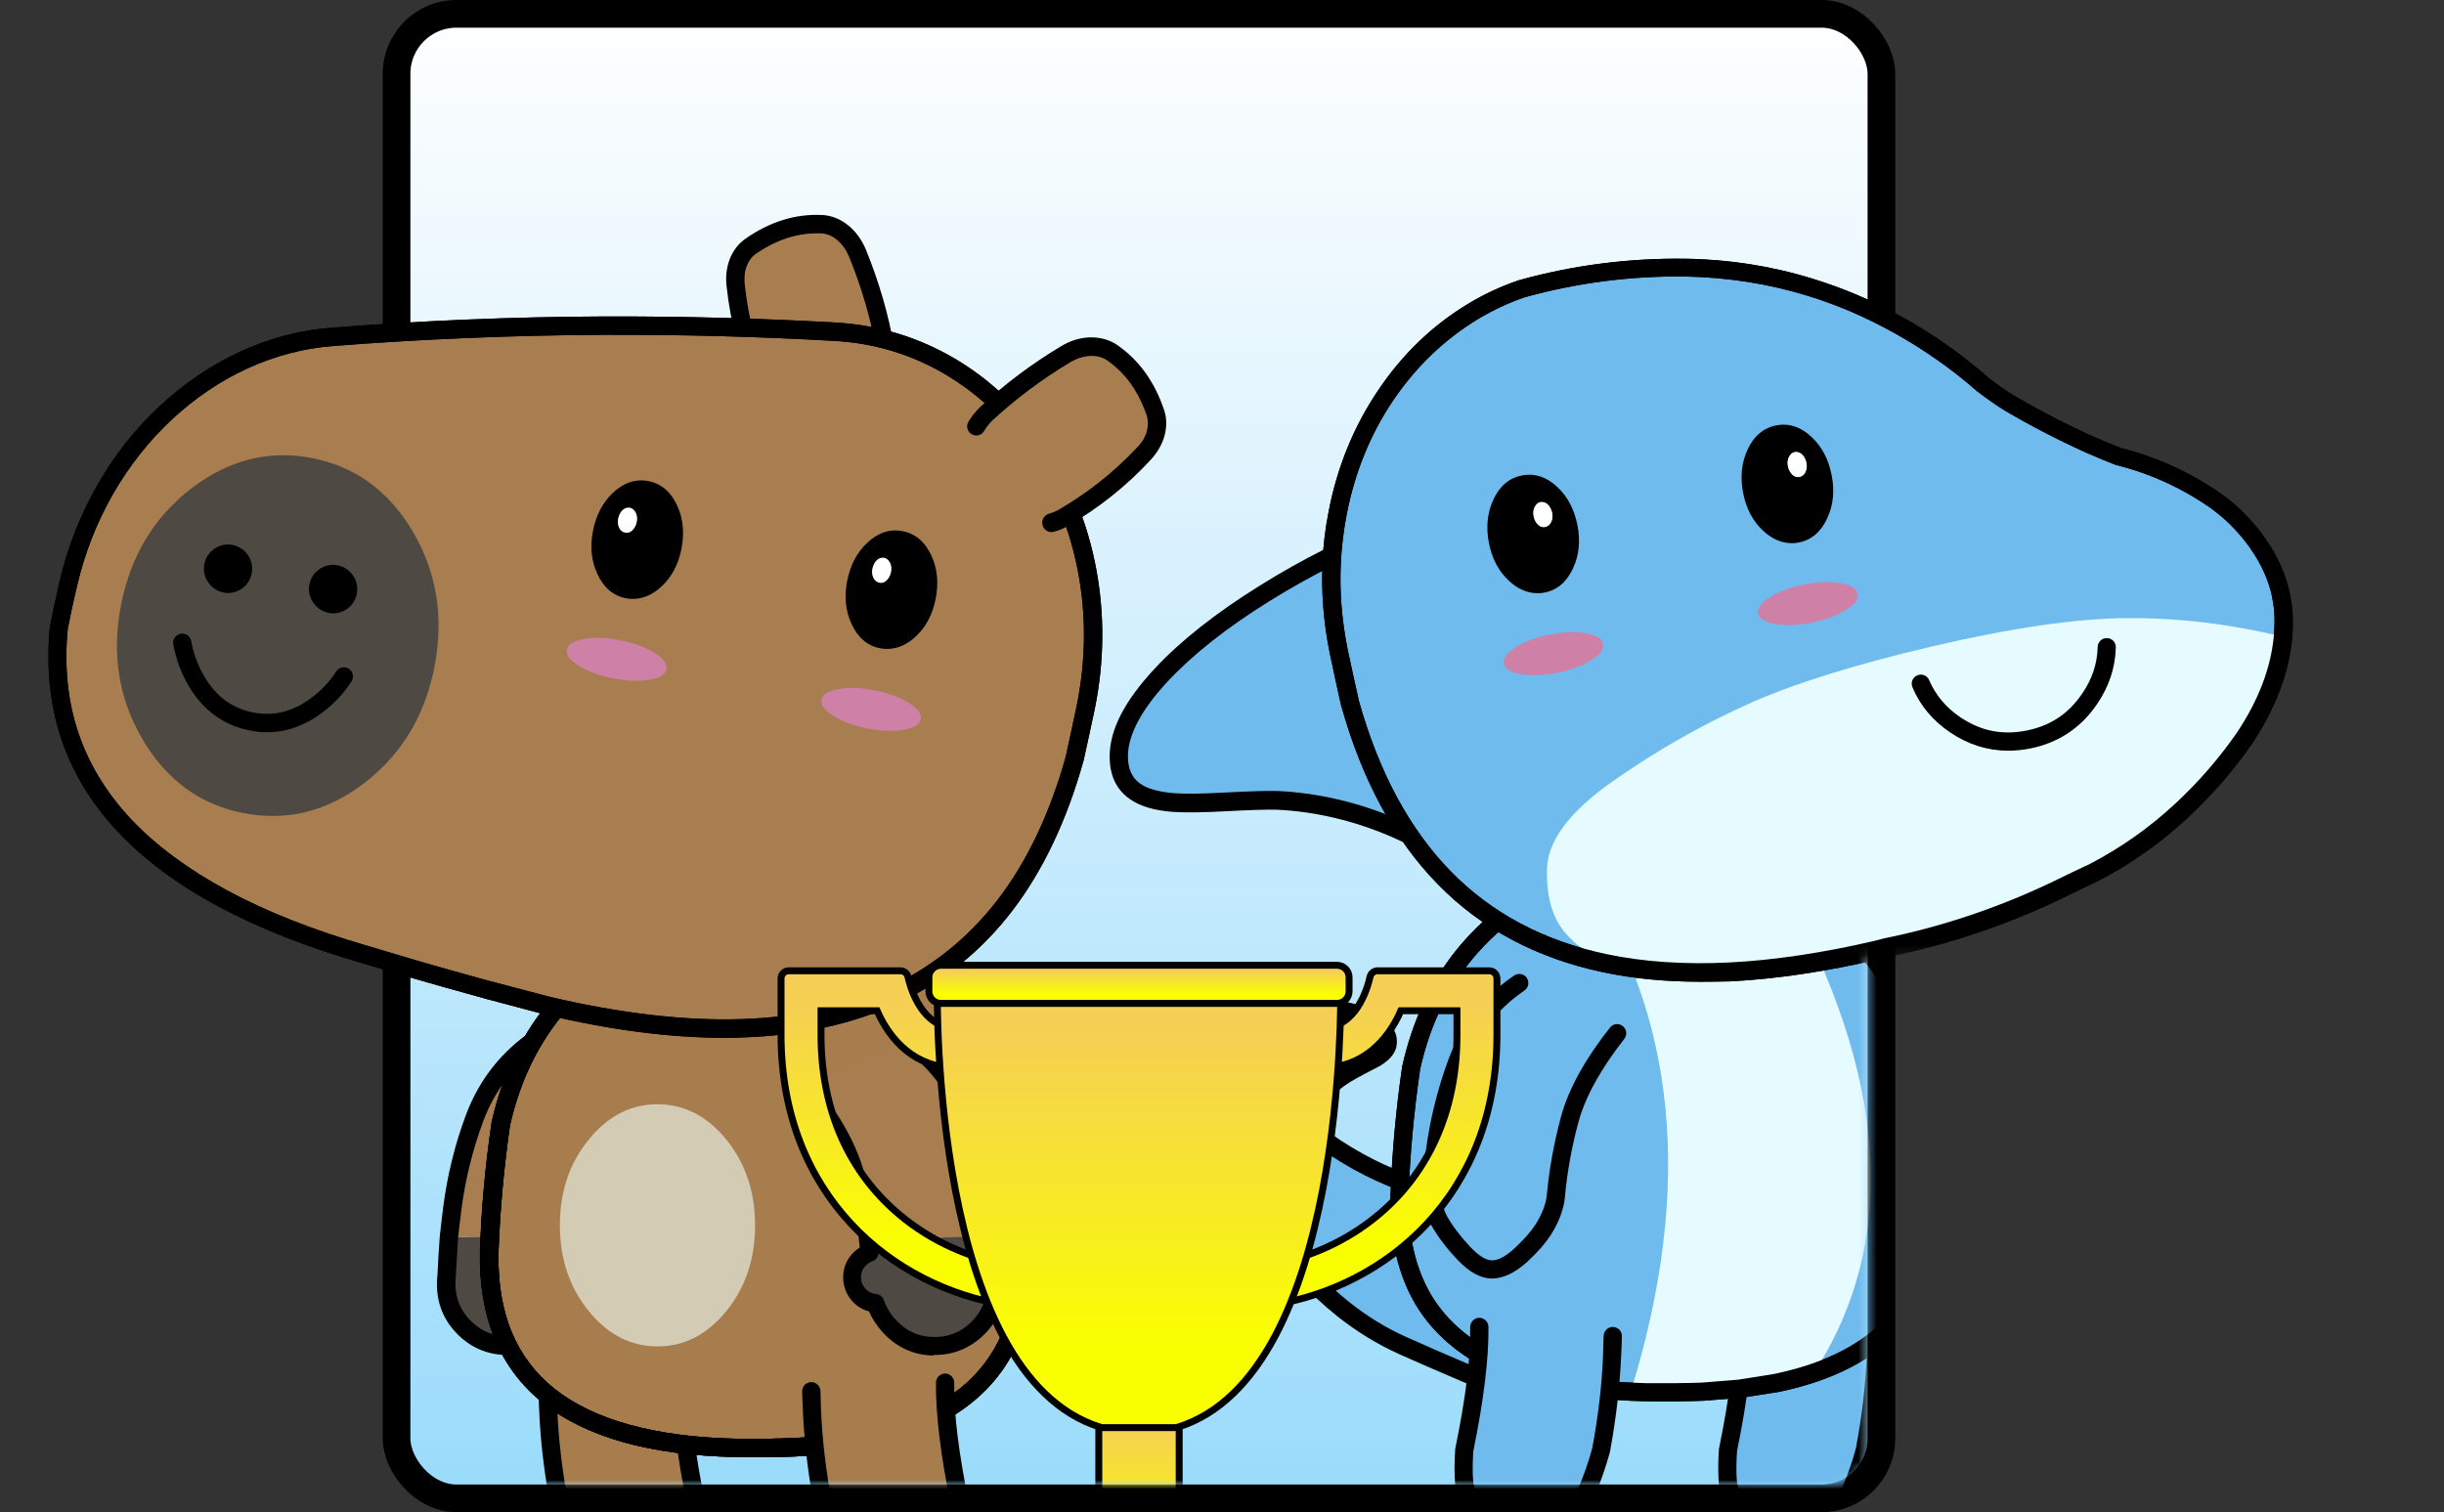 <svg width="265" height="164" viewBox="0 0 265 164" fill="none" xmlns="http://www.w3.org/2000/svg">
<rect x="0" y="0" width="265" height="164" fill="#333333" stroke="none"/>
<rect x="43" y="1.5" width="161" height="161" rx="6.5" fill="url(#paint0_linear_135_230329)"/>
<rect x="43" y="1.5" width="161" height="161" rx="6.5" stroke="black" stroke-width="3"/>
<mask id="mask0_135_230329" style="mask-type:alpha" maskUnits="userSpaceOnUse" x="0" y="10" width="265" height="151">
<path d="M0.5 10.25H255.211L264.438 95.36L251.625 90.969C232.535 88.992 230.324 103.973 202.5 103.781V157C202.5 159.209 200.709 161 198.5 161H50.625C47.311 161 44.625 158.314 44.625 155V129.658H0.5V98.73V10.25Z" fill="black"/>
</mask>
<g mask="url(#mask0_135_230329)">
<path d="M166.197 130.27C166.059 130.23 165.642 130.23 164.969 130.25C163.998 130.25 163.185 130.23 162.551 130.211C159.896 130.111 157.319 129.733 154.823 129.057C151.374 128.121 148.045 126.609 144.815 124.48C143.765 123.784 142.774 123.068 141.882 122.351C141.863 122.332 141.843 122.312 141.823 122.292C141.149 121.735 140.713 121.337 140.515 121.078C140.713 121.317 141.149 121.715 141.823 122.292C141.843 122.312 141.863 122.332 141.882 122.351C141.942 122.073 142.061 121.615 142.219 120.998C142.516 119.844 143.111 118.83 144.003 117.954C144.657 117.298 145.529 116.681 146.619 116.064C147.213 115.726 148.045 115.288 149.115 114.751C149.868 114.293 150.304 113.836 150.423 113.398C150.641 112.602 150.285 111.866 149.373 111.15C148.62 110.553 147.649 110.115 146.5 109.817C145.192 109.459 143.824 109.419 142.378 109.677C140.991 109.916 139.683 110.414 138.434 111.15C137.206 111.886 136.175 112.761 135.323 113.816C134.451 114.93 133.876 116.104 133.639 117.318L133.579 117.517C134.233 117.755 134.927 118.034 135.62 118.352C134.907 118.034 134.233 117.755 133.579 117.517C126.921 115.169 122.205 117.139 119.331 123.466C118.697 125.217 118.439 126.49 118.598 127.246C118.776 128.101 119.113 128.599 119.628 128.738C119.945 128.818 120.52 128.718 121.333 128.46C121.848 128.3 122.74 127.982 124.028 127.524C126.762 126.669 129.2 126.53 131.32 127.087C132.192 127.326 132.965 127.743 133.658 128.36C134.194 128.838 134.828 129.594 135.541 130.608C135.957 131.205 136.671 132.24 137.681 133.732C138.692 135.085 139.742 136.359 140.872 137.513C142.616 139.323 144.201 140.795 145.608 141.93C147.669 143.561 149.809 144.894 152.048 145.889C153.931 146.725 156.348 147.779 159.321 149.033C159.836 149.232 160.272 149.43 160.629 149.61C160.926 149.391 161.203 149.192 161.481 148.973C162.908 147.859 164.097 146.705 165.028 145.451C166.316 143.76 167.267 141.77 167.882 139.462C168.437 137.353 168.456 135.264 167.941 133.235C167.743 132.419 167.465 131.723 167.109 131.166C166.831 130.668 166.514 130.35 166.197 130.27Z" fill="#6FBBEE"/>
<path d="M160.629 150.644C160.47 150.644 160.331 150.604 160.193 150.545C159.856 150.385 159.44 150.187 158.964 150.007H158.944C155.992 148.754 153.554 147.68 151.672 146.844C149.373 145.809 147.134 144.436 145.013 142.765C143.567 141.611 141.942 140.099 140.178 138.269C139.029 137.075 137.919 135.762 136.908 134.389L136.889 134.369C135.878 132.916 135.165 131.862 134.768 131.265C134.094 130.31 133.52 129.614 133.044 129.196C132.469 128.678 131.835 128.34 131.122 128.141C129.2 127.624 126.941 127.763 124.384 128.559C123.116 129.017 122.205 129.315 121.689 129.494C120.659 129.832 119.965 129.932 119.43 129.813C119.41 129.813 119.41 129.813 119.391 129.813C118.756 129.534 117.944 128.997 117.647 127.445C117.449 126.47 117.686 125.097 118.42 123.107C118.42 123.088 118.439 123.068 118.439 123.048C119.965 119.665 122.066 117.397 124.662 116.323C127 115.348 129.755 115.328 132.866 116.243C133.203 115.189 133.758 114.154 134.53 113.199C135.442 112.065 136.591 111.07 137.899 110.294C139.247 109.498 140.674 108.961 142.18 108.683C143.765 108.404 145.291 108.464 146.737 108.842C148.006 109.18 149.096 109.697 149.967 110.354C151.533 111.587 151.592 112.821 151.374 113.657C151.176 114.353 150.621 114.99 149.631 115.607C149.611 115.626 149.591 115.626 149.551 115.646C148.521 116.184 147.689 116.601 147.094 116.94C146.083 117.497 145.271 118.074 144.696 118.671C143.943 119.427 143.448 120.282 143.17 121.257C143.091 121.536 143.032 121.755 142.992 121.973C143.725 122.55 144.518 123.107 145.35 123.665C148.461 125.714 151.731 127.206 155.06 128.101C157.478 128.758 160.014 129.116 162.571 129.216C163.205 129.236 163.998 129.255 164.949 129.255C166.019 129.216 166.276 129.255 166.435 129.295H166.455C167.029 129.454 167.545 129.912 168 130.668C168.397 131.305 168.714 132.101 168.932 133.016C169.487 135.204 169.467 137.473 168.872 139.741C168.218 142.168 167.208 144.317 165.84 146.088C164.85 147.381 163.601 148.635 162.095 149.789C161.798 150.007 161.501 150.226 161.203 150.445C161.045 150.584 160.847 150.644 160.629 150.644ZM159.717 148.157C160.014 148.276 160.272 148.396 160.53 148.495C160.649 148.396 160.787 148.316 160.906 148.217C162.254 147.162 163.403 146.048 164.275 144.894C165.464 143.322 166.376 141.412 166.95 139.243C167.465 137.314 167.485 135.384 167.01 133.513C166.831 132.797 166.594 132.2 166.296 131.723C166.296 131.723 166.296 131.703 166.276 131.703C166.098 131.404 165.979 131.265 165.92 131.225C165.801 131.225 165.543 131.205 164.969 131.225H164.949C163.978 131.225 163.145 131.205 162.472 131.185C159.757 131.086 157.082 130.688 154.525 129.992C150.998 129.037 147.53 127.465 144.24 125.296C143.17 124.58 142.16 123.844 141.228 123.107C141.209 123.088 141.189 123.068 141.169 123.048C141.149 123.028 141.129 123.028 141.129 123.008C140.178 122.212 139.861 121.874 139.722 121.675C139.385 121.237 139.465 120.62 139.901 120.282C140.337 119.944 140.951 120.024 141.288 120.461C141.288 120.481 141.308 120.481 141.327 120.501C141.684 119.287 142.358 118.173 143.289 117.238C144.003 116.522 144.954 115.845 146.123 115.189C146.718 114.85 147.57 114.413 148.6 113.876C149.353 113.398 149.432 113.139 149.432 113.119C149.472 112.98 149.571 112.582 148.719 111.906C148.065 111.408 147.233 111.01 146.202 110.732C145.053 110.414 143.805 110.374 142.497 110.593C141.248 110.811 140.02 111.269 138.89 111.946C137.78 112.662 136.829 113.478 136.076 114.433C135.442 115.228 135.006 116.064 134.729 116.9C135.145 117.059 135.561 117.238 135.997 117.437C136.492 117.656 136.71 118.253 136.492 118.75C136.274 119.248 135.68 119.466 135.184 119.248C134.511 118.929 133.857 118.671 133.222 118.452C130.171 117.357 127.555 117.258 125.435 118.153C123.314 119.049 121.57 120.959 120.262 123.844C119.509 125.873 119.509 126.729 119.569 127.047C119.648 127.485 119.787 127.723 119.886 127.763C119.965 127.763 120.282 127.743 121.055 127.505C121.57 127.345 122.462 127.027 123.73 126.589C123.75 126.589 123.75 126.589 123.77 126.569C126.683 125.654 129.319 125.515 131.617 126.132C132.648 126.41 133.559 126.928 134.352 127.644C134.947 128.181 135.6 128.977 136.373 130.051C136.373 130.051 136.373 130.071 136.393 130.071C136.789 130.668 137.503 131.703 138.514 133.175C139.485 134.488 140.535 135.722 141.605 136.856C143.309 138.627 144.875 140.079 146.262 141.193C148.243 142.765 150.344 144.058 152.504 145.013C154.347 145.849 156.784 146.904 159.717 148.157Z" fill="black"/>
<path d="M187.372 157.241C187.273 158.614 187.273 159.848 187.352 160.942C187.867 163.37 188.68 165.439 189.75 167.15C190.84 168.861 192.009 169.657 193.237 169.498C194.486 169.358 195.734 168.662 196.983 167.409C198.211 166.155 199.262 164.683 200.114 162.952C200.253 162.693 200.371 162.434 200.49 162.176C201.243 160.405 201.818 158.754 202.214 157.261C202.868 153.68 203.265 150.258 203.423 147.015C203.463 145.92 203.483 145.224 203.483 144.926L188.997 143.931C189.056 147.313 188.521 151.77 187.372 157.241Z" fill="#6FBBEE"/>
<path d="M192.98 170.532C191.493 170.532 190.146 169.577 188.957 167.707C187.808 165.896 186.956 163.688 186.401 161.161C186.401 161.121 186.381 161.081 186.381 161.042C186.282 159.908 186.282 158.594 186.381 157.182C186.381 157.142 186.381 157.102 186.401 157.042C187.51 151.651 188.065 147.234 188.006 143.931C188.006 143.374 188.442 142.936 188.977 142.916C188.977 142.916 188.977 142.916 188.997 142.916C189.532 142.916 189.987 143.354 189.987 143.891C190.027 147.333 189.472 151.869 188.343 157.381C188.263 158.654 188.244 159.788 188.343 160.803C188.838 163.071 189.591 165.041 190.602 166.633C191.454 167.986 192.306 168.622 193.138 168.523C194.149 168.403 195.219 167.787 196.289 166.712C197.438 165.558 198.429 164.126 199.242 162.514V162.494C199.361 162.255 199.48 162.017 199.579 161.778C200.312 160.067 200.867 158.475 201.243 157.042C201.897 153.541 202.293 150.158 202.412 146.955C202.452 145.881 202.472 145.184 202.472 144.886C202.492 144.329 202.928 143.911 203.482 143.911C204.037 143.931 204.473 144.368 204.453 144.926C204.453 145.244 204.434 145.92 204.374 147.035C204.236 150.337 203.819 153.839 203.165 157.44C203.165 157.46 203.146 157.5 203.146 157.52C202.729 159.052 202.135 160.763 201.382 162.574C201.263 162.852 201.124 163.151 200.986 163.409C200.094 165.22 198.984 166.812 197.676 168.125C196.289 169.537 194.823 170.333 193.356 170.512C193.257 170.512 193.118 170.532 192.98 170.532Z" fill="black"/>
<path d="M211.458 115.264C212.647 118.448 213.44 121.691 213.856 125.033C213.994 126.108 214.113 127.182 214.232 128.237C214.411 129.47 214.133 130.843 213.4 132.355C212.726 133.549 211.815 134.743 210.725 135.897C209.615 137.071 208.584 137.668 207.653 137.668C206.702 137.668 205.671 137.13 204.522 136.056C203.452 135.061 202.679 134.166 202.164 133.37C201.371 132.136 200.915 130.943 200.777 129.769C200.539 126.983 200.024 124.178 199.251 121.353C198.478 118.527 196.774 115.423 194.118 112.041L204.7 106.609C207.871 108.758 210.11 111.643 211.458 115.264Z" fill="#6FBBEE"/>
<path d="M207.653 138.662C206.424 138.662 205.176 138.046 203.848 136.792C202.719 135.738 201.886 134.803 201.332 133.927C200.46 132.574 199.944 131.221 199.786 129.908C199.786 129.888 199.786 129.888 199.786 129.868C199.548 127.162 199.053 124.377 198.3 121.611C197.566 118.925 195.902 115.901 193.345 112.638C193.009 112.2 193.088 111.583 193.504 111.245C193.94 110.907 194.554 110.987 194.891 111.404C197.606 114.886 199.389 118.129 200.202 121.074C200.975 123.959 201.49 126.844 201.748 129.649C201.867 130.644 202.283 131.719 202.996 132.813C203.472 133.549 204.205 134.385 205.196 135.3C206.127 136.175 206.979 136.633 207.653 136.633C208.307 136.633 209.119 136.136 210.011 135.181C211.061 134.086 211.894 132.952 212.548 131.838C213.182 130.525 213.42 129.351 213.281 128.336C213.281 128.316 213.281 128.316 213.281 128.296C213.162 127.242 213.043 126.168 212.904 125.093C212.488 121.85 211.696 118.647 210.546 115.543C209.278 112.141 207.138 109.395 204.145 107.365C203.69 107.067 203.571 106.43 203.888 105.993C204.185 105.535 204.819 105.416 205.255 105.734C208.584 108.042 210.982 111.126 212.389 114.906C213.598 118.149 214.41 121.492 214.846 124.894C214.985 125.969 215.104 127.043 215.223 128.097C215.441 129.51 215.124 131.082 214.292 132.773C214.292 132.793 214.272 132.813 214.272 132.833C213.558 134.086 212.607 135.36 211.438 136.573C210.13 137.986 208.901 138.643 207.653 138.662Z" fill="black"/>
<path d="M182.831 92.807C182.731 92.807 182.632 92.787 182.533 92.787C182.593 92.787 182.632 92.807 182.692 92.807C182.751 92.807 182.791 92.807 182.831 92.807ZM182.533 92.787H182.454C182.395 92.787 182.315 92.787 182.256 92.787C182.395 92.807 182.553 92.807 182.692 92.807C182.652 92.787 182.593 92.787 182.533 92.787ZM193.155 95.891C192.897 95.752 192.62 95.632 192.343 95.493C189.37 94.061 186.18 93.165 182.811 92.827H182.791C182.751 92.827 182.712 92.807 182.652 92.807C182.514 92.807 182.355 92.787 182.216 92.787H181.701C181.661 92.787 181.622 92.787 181.582 92.787H181.305C181.245 92.787 181.166 92.787 181.107 92.787H180.472C180.413 92.787 180.334 92.787 180.254 92.787H180.235H179.997C179.918 92.787 179.838 92.787 179.779 92.787C179.561 92.787 179.363 92.807 179.145 92.807C179.085 92.807 179.026 92.807 178.966 92.807C178.947 92.807 178.927 92.807 178.907 92.807C176.271 93.066 173.755 93.663 171.337 94.578C170.624 94.856 169.93 95.155 169.236 95.493C160.497 99.691 155.087 106.476 153.007 115.807C152.313 120.583 151.897 125.218 151.738 129.775C151.659 134.172 152.511 137.892 154.315 140.917C157.961 147.045 165.471 150.387 176.826 150.905C177.361 150.925 177.896 150.944 178.451 150.964C178.55 150.964 178.669 150.964 178.768 150.964L179.838 150.984C179.898 150.984 179.977 150.984 180.056 150.984H180.235C180.254 150.984 180.254 150.984 180.254 150.984H180.472C180.532 150.984 180.572 150.984 180.631 150.984H181.206C181.245 150.984 181.285 150.984 181.305 150.984C181.305 150.984 181.325 150.984 181.344 150.984C181.463 150.984 181.602 150.984 181.721 150.984L182.791 150.964C182.89 150.964 183.009 150.964 183.108 150.964C183.584 150.944 184.059 150.944 184.515 150.925L188.558 150.606L192.362 150.009C192.541 149.97 192.719 149.95 192.878 149.91C194.245 149.611 195.533 149.253 196.722 148.835C201.557 147.164 205.045 144.518 207.205 140.917C209.008 137.892 209.88 134.172 209.801 129.775C209.642 125.238 209.226 120.583 208.533 115.807C206.571 106.755 201.418 100.109 193.155 95.891Z" fill="#6FBBEE"/>
<path d="M181.741 151.999H179.858H179.838L178.768 151.979H178.451H178.431C177.877 151.959 177.322 151.939 176.787 151.919C171 151.641 166.125 150.646 162.281 148.935C158.357 147.184 155.385 144.657 153.463 141.434C151.6 138.251 150.668 134.331 150.768 129.755V129.735C150.926 125.179 151.342 120.443 152.036 115.668C152.036 115.648 152.036 115.628 152.056 115.589C153.126 110.794 155.068 106.595 157.862 103.094C160.656 99.612 164.342 96.747 168.82 94.578C169.534 94.24 170.267 93.921 171 93.643C173.477 92.688 176.093 92.071 178.808 91.812H178.828H178.887C178.947 91.812 179.006 91.812 179.046 91.792C179.066 91.792 179.085 91.792 179.105 91.792L179.7 91.772C179.779 91.772 179.878 91.753 179.977 91.753H181.602C181.661 91.753 181.741 91.753 181.8 91.772L182.276 91.792C182.296 91.792 182.296 91.792 182.315 91.792C182.375 91.792 182.454 91.792 182.514 91.792H182.593H182.613H182.633C182.692 91.792 182.751 91.812 182.811 91.812C182.85 91.812 182.91 91.832 182.95 91.832C186.417 92.19 189.727 93.106 192.798 94.598C193.076 94.737 193.353 94.876 193.631 95.016C197.871 97.184 201.359 100.03 204.015 103.452C206.67 106.874 208.533 110.973 209.563 115.608C209.563 115.628 209.583 115.648 209.583 115.688C210.277 120.463 210.713 125.199 210.851 129.755V129.775C210.931 134.351 210.019 138.27 208.117 141.454C205.857 145.274 202.152 148.079 197.099 149.81C195.87 150.228 194.522 150.606 193.135 150.905C192.957 150.945 192.779 150.984 192.62 151.004C192.6 151.004 192.6 151.004 192.58 151.004L188.776 151.601C188.756 151.601 188.716 151.601 188.696 151.601L184.674 151.919C184.654 151.919 184.634 151.919 184.634 151.919C184.158 151.939 183.683 151.939 183.207 151.959H183.187H182.87L181.741 151.999C181.761 151.999 181.761 151.999 181.741 151.999ZM179.858 150.009H181.741L182.811 149.989H182.831H183.128C183.584 149.97 184.059 149.97 184.515 149.95L188.478 149.631L192.244 149.034C192.402 148.995 192.561 148.975 192.719 148.935C194.027 148.656 195.295 148.298 196.445 147.9C201.042 146.329 204.391 143.802 206.412 140.399C208.117 137.534 208.929 133.973 208.87 129.775C208.711 125.318 208.295 120.662 207.621 115.967C206.65 111.629 204.906 107.809 202.449 104.626C199.972 101.442 196.702 98.776 192.739 96.747C192.481 96.607 192.224 96.488 191.946 96.349C189.093 94.976 186.001 94.1 182.771 93.782C182.751 93.782 182.712 93.782 182.692 93.782C182.672 93.782 182.633 93.782 182.613 93.762C182.474 93.762 182.355 93.742 182.216 93.742H181.701C181.661 93.742 181.622 93.742 181.582 93.742H179.997C179.957 93.742 179.918 93.742 179.878 93.742C179.858 93.742 179.838 93.742 179.819 93.742L179.204 93.762C179.165 93.762 179.105 93.762 179.046 93.782H178.986C176.45 94.021 174.012 94.598 171.694 95.493C171 95.752 170.326 96.05 169.653 96.369C165.432 98.398 161.984 101.084 159.388 104.327C156.792 107.57 154.969 111.49 153.978 115.986C153.304 120.682 152.868 125.318 152.729 129.795C152.65 133.993 153.482 137.554 155.167 140.419C156.871 143.284 159.546 145.553 163.074 147.124C166.7 148.736 171.337 149.691 176.866 149.95C177.381 149.97 177.916 149.989 178.451 150.009H178.748H178.768H179.858Z" fill="black"/>
<path d="M182.454 92.787C182.395 92.787 182.315 92.787 182.256 92.787C182.395 92.807 182.553 92.807 182.692 92.807C182.751 92.807 182.791 92.827 182.85 92.827V92.807C182.712 92.787 182.593 92.787 182.454 92.787Z" fill="#A87D4F"/>
<path d="M193.155 95.891C192.897 95.752 192.62 95.632 192.343 95.493C189.37 94.061 186.18 93.165 182.811 92.827H182.791C182.751 92.827 182.712 92.807 182.652 92.807C182.514 92.807 182.355 92.787 182.216 92.787H181.701C181.661 92.787 181.622 92.787 181.582 92.787H181.305C181.245 92.787 181.166 92.787 181.107 92.787H180.472C180.413 92.787 180.334 92.787 180.254 92.787H180.235H179.997C179.918 92.787 179.838 92.787 179.779 92.787C179.561 92.787 179.363 92.807 179.145 92.807C179.085 92.807 179.026 92.807 178.966 92.807H178.907C176.271 93.066 173.755 93.663 171.337 94.578C181.84 109.978 183.663 128.78 176.826 150.925C177.361 150.945 177.896 150.964 178.451 150.984C178.55 150.984 178.669 150.984 178.768 150.984L179.838 151.004C179.898 151.004 179.977 151.004 180.056 151.004H180.235C180.254 151.004 180.254 151.004 180.254 151.004H180.472C180.532 151.004 180.572 151.004 180.631 151.004H181.206C181.245 151.004 181.285 151.004 181.305 151.004C181.305 151.004 181.325 151.004 181.344 151.004C181.463 151.004 181.602 151.004 181.721 151.004L182.791 150.984C182.89 150.984 183.009 150.984 183.108 150.984C183.584 150.964 184.059 150.964 184.515 150.945L188.558 150.626L192.362 150.029C192.541 149.989 192.719 149.97 192.878 149.93C194.245 149.631 195.533 149.273 196.722 148.855C205.957 134.411 204.748 116.762 193.155 95.891Z" fill="#E6FBFF"/>
<path d="M181.741 151.999H179.858H179.838L178.768 151.979H178.451H178.431C177.877 151.959 177.322 151.939 176.787 151.919C171 151.641 166.125 150.646 162.281 148.935C158.357 147.184 155.385 144.657 153.463 141.434C151.6 138.251 150.668 134.331 150.768 129.755V129.735C150.926 125.179 151.342 120.443 152.036 115.668C152.036 115.648 152.036 115.628 152.056 115.589C153.126 110.794 155.068 106.595 157.862 103.094C160.656 99.612 164.342 96.747 168.82 94.578C169.534 94.24 170.267 93.921 171 93.643C173.477 92.688 176.093 92.071 178.808 91.812H178.828H178.887C178.947 91.812 178.986 91.812 179.046 91.792C179.066 91.792 179.085 91.792 179.105 91.792L179.7 91.772C179.779 91.772 179.878 91.753 179.977 91.753H181.602C181.661 91.753 181.741 91.753 181.8 91.772L182.276 91.792C182.296 91.792 182.296 91.792 182.315 91.792C182.375 91.792 182.434 91.792 182.514 91.792C182.613 91.792 182.712 91.812 182.811 91.812C182.85 91.812 182.89 91.832 182.95 91.832C186.417 92.19 189.727 93.106 192.798 94.598C193.076 94.737 193.353 94.876 193.631 95.016C197.871 97.184 201.359 100.03 204.015 103.452C206.67 106.874 208.533 110.973 209.563 115.608C209.563 115.628 209.583 115.648 209.583 115.688C210.277 120.463 210.713 125.199 210.851 129.755V129.775C210.931 134.351 210.019 138.27 208.117 141.454C205.857 145.274 202.152 148.079 197.099 149.81C195.87 150.228 194.522 150.606 193.135 150.905C192.957 150.945 192.779 150.984 192.62 151.004C192.6 151.004 192.6 151.004 192.58 151.004L188.776 151.601C188.756 151.601 188.716 151.601 188.696 151.601L184.674 151.919C184.654 151.919 184.634 151.919 184.634 151.919C184.158 151.939 183.683 151.939 183.207 151.959H183.187H182.87L181.741 151.999C181.761 151.999 181.761 151.999 181.741 151.999ZM179.858 150.009H181.741L182.811 149.989H182.831H183.128C183.584 149.97 184.059 149.97 184.515 149.95L188.478 149.631L192.244 149.034C192.402 148.995 192.561 148.975 192.719 148.935C194.027 148.656 195.295 148.298 196.445 147.9C201.042 146.329 204.391 143.802 206.412 140.399C208.117 137.534 208.929 133.973 208.87 129.775C208.711 125.318 208.295 120.662 207.621 115.967C206.65 111.629 204.906 107.809 202.449 104.626C199.972 101.442 196.702 98.776 192.739 96.747C192.481 96.607 192.224 96.488 191.946 96.349C189.093 94.976 186.001 94.1 182.771 93.782C182.751 93.782 182.712 93.782 182.692 93.782C182.672 93.782 182.633 93.782 182.613 93.762C182.474 93.762 182.355 93.742 182.216 93.742H181.701C181.661 93.742 181.622 93.742 181.582 93.742H179.997C179.957 93.742 179.918 93.742 179.878 93.742C179.858 93.742 179.838 93.742 179.819 93.742L179.204 93.762C179.165 93.762 179.105 93.762 179.046 93.782H178.986C176.45 94.021 174.012 94.598 171.694 95.493C171 95.752 170.326 96.05 169.653 96.369C165.432 98.398 161.984 101.084 159.388 104.327C156.792 107.57 154.969 111.49 153.978 115.986C153.304 120.682 152.868 125.318 152.729 129.795C152.65 133.993 153.482 137.554 155.167 140.419C156.871 143.284 159.546 145.553 163.074 147.124C166.7 148.736 171.337 149.691 176.866 149.95C177.381 149.97 177.916 149.989 178.451 150.009H178.748H178.768H179.858Z" fill="black"/>
<path d="M158.778 157.241C158.678 158.614 158.678 159.848 158.758 160.942C159.273 163.37 160.085 165.439 161.156 167.15C162.245 168.861 163.415 169.657 164.643 169.498C165.892 169.358 167.14 168.662 168.389 167.409C169.617 166.155 170.667 164.683 171.52 162.952C171.658 162.693 171.777 162.434 171.896 162.176C172.649 160.405 173.224 158.754 173.62 157.261C174.274 153.68 174.67 150.258 174.829 147.015C174.869 145.92 174.888 145.224 174.888 144.926L160.403 143.931C160.462 147.313 159.927 151.77 158.778 157.241Z" fill="#6FBBEE"/>
<path d="M164.386 170.532C162.899 170.532 161.552 169.577 160.363 167.707C159.214 165.896 158.361 163.688 157.807 161.161C157.807 161.121 157.787 161.081 157.787 161.042C157.688 159.908 157.688 158.594 157.787 157.182C157.787 157.142 157.787 157.102 157.807 157.042C158.916 151.651 159.471 147.234 159.412 143.931C159.412 143.374 159.848 142.936 160.383 142.916C160.938 142.916 161.374 143.354 161.393 143.891C161.433 147.333 160.878 151.869 159.749 157.381C159.669 158.654 159.649 159.788 159.749 160.803C160.244 163.071 160.997 165.041 162.008 166.633C162.86 167.986 163.712 168.622 164.544 168.523C165.555 168.403 166.625 167.787 167.695 166.712C168.844 165.558 169.835 164.126 170.648 162.514V162.494C170.767 162.255 170.885 162.017 170.985 161.778C171.718 160.067 172.273 158.475 172.649 157.042C173.303 153.541 173.699 150.158 173.818 146.955C173.858 145.881 173.878 145.184 173.878 144.886C173.898 144.349 174.334 143.911 174.869 143.911H174.888C175.443 143.931 175.879 144.368 175.859 144.926C175.859 145.244 175.84 145.92 175.78 147.035C175.641 150.337 175.225 153.839 174.571 157.44C174.571 157.46 174.551 157.5 174.551 157.52C174.135 159.052 173.541 160.763 172.788 162.574C172.669 162.852 172.53 163.151 172.391 163.409C171.5 165.22 170.39 166.812 169.082 168.125C167.695 169.537 166.229 170.333 164.762 170.512C164.663 170.512 164.524 170.532 164.386 170.532Z" fill="black"/>
<path d="M157.983 115.264C156.794 118.448 156.001 121.691 155.585 125.033C155.446 126.108 155.327 127.182 155.208 128.237C155.03 129.47 155.307 130.843 156.041 132.355C156.714 133.549 157.626 134.743 158.716 135.897C159.825 137.071 160.856 137.668 161.787 137.668C162.739 137.668 163.769 137.13 164.918 136.056C165.988 135.061 166.781 134.166 167.276 133.37C168.069 132.136 168.525 130.943 168.664 129.769C168.901 126.983 169.417 124.178 170.19 121.353C170.962 118.527 172.667 115.423 175.322 112.041L164.74 106.609C161.569 108.758 159.33 111.643 157.983 115.264Z" fill="#6FBBEE"/>
<path d="M161.787 138.662C160.559 138.662 159.31 137.986 158.002 136.593C156.833 135.36 155.882 134.106 155.169 132.833C155.149 132.813 155.149 132.793 155.149 132.773C154.316 131.082 154.019 129.51 154.217 128.097C154.336 127.043 154.455 125.949 154.594 124.894C155.03 121.492 155.862 118.129 157.051 114.906C158.458 111.126 160.856 108.042 164.185 105.794C164.641 105.495 165.255 105.614 165.552 106.052C165.85 106.51 165.731 107.127 165.295 107.425C162.322 109.454 160.162 112.2 158.894 115.602C157.745 118.686 156.952 121.91 156.536 125.153C156.397 126.207 156.278 127.302 156.159 128.356C156.159 128.376 156.159 128.376 156.159 128.396C156.001 129.411 156.258 130.584 156.893 131.898C157.527 133.012 158.379 134.126 159.429 135.24C160.321 136.195 161.133 136.693 161.787 136.693C162.461 136.693 163.313 136.235 164.244 135.36C165.235 134.424 165.988 133.589 166.464 132.853C167.158 131.758 167.593 130.684 167.712 129.689C167.97 126.864 168.485 123.979 169.258 121.114C170.051 118.169 171.834 114.906 174.569 111.444C174.906 111.006 175.54 110.947 175.956 111.285C176.392 111.623 176.451 112.26 176.115 112.678C173.558 115.941 171.894 118.965 171.16 121.651C170.407 124.417 169.912 127.202 169.674 129.908C169.674 129.928 169.674 129.928 169.674 129.948C169.516 131.261 169 132.614 168.129 133.967C167.554 134.842 166.741 135.797 165.592 136.852C164.264 138.046 163.016 138.643 161.787 138.662Z" fill="black"/>
<path d="M156.583 55.489C154.839 55.986 152.997 56.603 151.015 57.379C146.259 59.249 141.622 61.577 137.143 64.362C132.467 67.267 128.721 70.212 125.927 73.196C122.856 76.479 121.33 79.424 121.33 82.05C121.33 83.742 121.904 84.995 123.054 85.811C124.025 86.507 125.452 86.925 127.374 87.044C128.602 87.124 130.465 87.104 132.962 86.965C135.637 86.826 137.5 86.766 138.57 86.806C142.771 87.004 146.952 87.98 151.114 89.75C152.66 90.427 154.027 91.103 155.216 91.82C154.899 90.864 154.602 89.889 154.324 88.895C153.868 86.845 153.413 84.756 152.997 82.647C151.867 77.096 151.808 71.625 152.838 66.253C153.591 62.413 154.839 58.811 156.583 55.489Z" fill="#6FBBEE"/>
<path d="M155.216 92.834C155.038 92.834 154.879 92.794 154.72 92.695C153.571 92.018 152.224 91.342 150.718 90.685C146.695 88.974 142.593 88.019 138.53 87.82C137.5 87.781 135.637 87.84 133.021 87.979C130.445 88.119 128.582 88.139 127.294 88.059C125.174 87.92 123.589 87.442 122.459 86.626C121.032 85.612 120.319 84.08 120.319 82.05C120.319 79.145 121.924 76.042 125.194 72.52C128.028 69.476 131.872 66.451 136.608 63.507C141.126 60.681 145.843 58.314 150.638 56.424C152.64 55.648 154.542 54.991 156.306 54.494C156.841 54.355 157.376 54.653 157.534 55.19C157.673 55.727 157.376 56.264 156.841 56.424C155.137 56.901 153.294 57.538 151.352 58.294C146.675 60.124 142.058 62.452 137.639 65.198C133.061 68.043 129.355 70.968 126.64 73.873C123.767 76.957 122.301 79.703 122.301 82.03C122.301 83.383 122.737 84.358 123.609 84.975C124.421 85.552 125.689 85.91 127.413 86.03C128.582 86.109 130.425 86.089 132.883 85.95C135.617 85.811 137.48 85.751 138.59 85.791C142.89 85.99 147.23 87.004 151.471 88.795C153.056 89.472 154.463 90.188 155.691 90.924C156.167 91.203 156.326 91.819 156.048 92.277C155.89 92.655 155.573 92.834 155.216 92.834Z" fill="black"/>
<path d="M242.845 56.632C242.053 55.796 241.181 55.04 240.249 54.384C237.019 52.115 233.472 50.484 229.588 49.509C228.637 49.131 227.606 48.713 226.536 48.236C223.643 46.942 220.71 45.43 217.797 43.699C217.084 43.281 216.152 42.625 215.003 41.749C213.537 40.456 211.991 39.242 210.406 38.128C207.453 36.059 204.282 34.308 200.913 32.856C199.368 32.199 197.822 31.642 196.257 31.145C191.877 29.792 187.359 29.095 182.702 29.036C176.678 28.956 170.753 29.712 164.986 31.324C163.163 31.941 161.399 32.776 159.695 33.791C155.93 36.059 152.779 39.103 150.223 42.903C147.666 46.724 145.923 51.001 145.031 55.697C144.694 57.448 144.476 59.199 144.397 60.95C144.238 64.133 144.496 67.356 145.15 70.619C145.546 72.529 145.942 74.399 146.359 76.27C150.797 92.127 160.012 101.538 174.022 104.483C182.207 106.194 192.036 105.716 203.49 103.03L204.322 102.792C210.861 101.478 217.104 99.37 223.088 96.504C224.376 95.868 225.684 95.251 226.992 94.634C230.46 92.843 233.65 90.595 236.524 87.889C239.04 85.541 241.28 82.955 243.261 80.13C245.738 76.429 247.145 72.748 247.463 69.067C247.522 68.51 247.542 67.953 247.542 67.396C247.542 66.461 247.443 65.546 247.264 64.65C247.264 64.63 247.264 64.63 247.264 64.63C246.868 62.681 246.036 60.83 244.787 59.02C244.767 58.98 244.748 58.96 244.728 58.92C244.193 58.144 243.559 57.388 242.845 56.632Z" fill="#6FBBEE"/>
<path d="M184.367 106.473C180.602 106.473 177.054 106.134 173.804 105.438C166.631 103.926 160.607 100.722 155.89 95.888C151.194 91.093 147.666 84.567 145.427 76.528C145.427 76.508 145.427 76.489 145.407 76.489C144.991 74.618 144.575 72.708 144.179 70.818C143.505 67.495 143.247 64.173 143.406 60.91C143.485 59.099 143.703 57.288 144.06 55.498C144.971 50.703 146.775 46.266 149.41 42.366C152.026 38.447 155.316 35.283 159.18 32.955C160.924 31.901 162.767 31.045 164.649 30.408C164.669 30.408 164.689 30.389 164.709 30.389C170.555 28.757 176.618 27.981 182.722 28.061C187.458 28.12 192.115 28.857 196.554 30.229C198.159 30.727 199.744 31.304 201.31 31.96C204.718 33.413 207.968 35.223 210.98 37.332C212.585 38.447 214.151 39.68 215.637 40.993C216.727 41.829 217.639 42.466 218.312 42.864C221.206 44.555 224.099 46.067 226.972 47.34C228.003 47.798 229.013 48.216 229.925 48.574C233.888 49.569 237.554 51.26 240.864 53.568C241.854 54.264 242.766 55.06 243.598 55.936L243.618 55.956C244.351 56.731 245.025 57.527 245.58 58.343C245.6 58.383 245.639 58.423 245.659 58.462C246.987 60.353 247.879 62.362 248.295 64.431C248.295 64.451 248.295 64.471 248.315 64.491C248.513 65.446 248.612 66.421 248.612 67.416C248.612 68.013 248.592 68.61 248.533 69.187C248.196 73.007 246.709 76.886 244.153 80.707C244.153 80.707 244.153 80.727 244.133 80.727C242.132 83.612 239.813 86.258 237.257 88.645C234.324 91.391 231.035 93.719 227.487 95.549C227.468 95.549 227.468 95.569 227.448 95.569C226.14 96.186 224.832 96.803 223.564 97.439C217.54 100.344 211.159 102.473 204.599 103.806L203.787 104.025H203.767C198 105.378 192.571 106.174 187.636 106.433C186.487 106.453 185.417 106.473 184.367 106.473ZM147.349 76.031C149.509 83.751 152.858 89.959 157.317 94.515C159.537 96.783 162.093 98.693 164.887 100.165C167.701 101.658 170.832 102.772 174.24 103.488C178.224 104.324 182.682 104.622 187.498 104.383C192.313 104.145 197.624 103.349 203.272 102.036L204.104 101.817C204.124 101.817 204.144 101.817 204.163 101.797C210.584 100.504 216.826 98.395 222.692 95.569C223.98 94.933 225.288 94.316 226.596 93.699C229.964 91.948 233.095 89.74 235.909 87.113C238.367 84.825 240.586 82.278 242.508 79.513C244.886 75.971 246.234 72.43 246.551 68.948C246.591 68.411 246.63 67.873 246.63 67.356C246.63 66.501 246.551 65.645 246.373 64.809C246.373 64.79 246.373 64.77 246.373 64.77C245.996 62.979 245.223 61.228 244.054 59.557C244.034 59.537 244.034 59.517 244.014 59.497C244.014 59.477 243.995 59.477 243.995 59.457C243.479 58.721 242.885 58.005 242.211 57.288L242.191 57.269C241.458 56.493 240.626 55.776 239.754 55.14C236.643 52.951 233.175 51.359 229.429 50.424C229.39 50.404 229.35 50.404 229.311 50.385C228.34 50.006 227.289 49.569 226.199 49.091C223.286 47.778 220.294 46.246 217.361 44.515C216.608 44.057 215.657 43.401 214.468 42.505C214.448 42.486 214.428 42.486 214.408 42.466C212.962 41.192 211.456 39.998 209.89 38.924C206.997 36.895 203.866 35.164 200.596 33.751C199.09 33.114 197.564 32.557 196.019 32.08C191.758 30.767 187.28 30.07 182.742 29.991C176.836 29.911 170.99 30.667 165.323 32.239C163.579 32.836 161.875 33.632 160.25 34.607C156.584 36.835 153.512 39.8 151.035 43.461C148.558 47.141 146.874 51.32 146.002 55.876C145.685 57.567 145.467 59.298 145.388 61.009C145.229 64.093 145.487 67.257 146.121 70.42C146.517 72.29 146.933 74.181 147.349 76.031Z" fill="black"/>
<path d="M226.992 94.614C230.46 92.823 233.65 90.575 236.524 87.869C239.04 85.522 241.28 82.935 243.261 80.11C245.738 76.409 247.145 72.728 247.462 69.047C241.735 67.655 236.108 66.998 230.579 67.038C225.05 67.078 218.015 68.112 209.514 70.102C201.013 72.091 194.295 74.201 189.38 76.429C184.446 78.657 179.631 81.403 174.934 84.686C170.237 87.969 167.84 91.132 167.741 94.196C167.642 97.26 168.335 99.628 169.841 101.319C170.773 102.374 172.16 103.408 174.003 104.483C182.187 106.194 192.016 105.716 203.47 103.03L204.302 102.792C210.842 101.478 217.084 99.37 223.068 96.504C224.396 95.868 225.684 95.231 226.992 94.614Z" fill="#E6FBFF"/>
<path d="M184.367 106.473C180.602 106.473 177.054 106.134 173.804 105.438C166.631 103.926 160.607 100.722 155.89 95.888C151.194 91.093 147.666 84.567 145.427 76.528C145.427 76.508 145.427 76.489 145.407 76.489C144.991 74.618 144.575 72.708 144.179 70.818C143.505 67.495 143.247 64.173 143.406 60.91C143.485 59.099 143.703 57.288 144.06 55.498C144.971 50.703 146.775 46.266 149.41 42.366C152.026 38.447 155.316 35.283 159.18 32.955C160.924 31.901 162.767 31.045 164.649 30.408C164.669 30.408 164.689 30.389 164.709 30.389C170.555 28.757 176.618 27.981 182.722 28.061C187.458 28.12 192.115 28.857 196.554 30.229C198.159 30.727 199.744 31.304 201.31 31.96C204.718 33.413 207.968 35.223 210.98 37.332C212.585 38.447 214.151 39.68 215.637 40.993C216.727 41.829 217.639 42.466 218.312 42.864C221.206 44.555 224.099 46.067 226.972 47.34C228.003 47.798 229.013 48.216 229.925 48.574C233.888 49.569 237.554 51.26 240.864 53.568C241.854 54.264 242.766 55.06 243.598 55.936L243.618 55.956C244.351 56.731 245.025 57.527 245.58 58.343C245.6 58.383 245.639 58.423 245.659 58.462C246.987 60.353 247.879 62.362 248.295 64.431C248.295 64.451 248.295 64.471 248.315 64.491C248.513 65.446 248.612 66.421 248.612 67.416C248.612 68.013 248.592 68.61 248.533 69.187C248.196 73.007 246.709 76.886 244.153 80.707C244.153 80.707 244.153 80.727 244.133 80.727C242.132 83.612 239.813 86.258 237.257 88.645C234.324 91.391 231.035 93.719 227.487 95.549C227.468 95.549 227.468 95.569 227.448 95.569C226.14 96.186 224.832 96.803 223.564 97.439C217.54 100.344 211.159 102.473 204.599 103.806L203.787 104.025H203.767C198 105.378 192.571 106.174 187.636 106.433C186.487 106.453 185.417 106.473 184.367 106.473ZM147.349 76.031C149.509 83.751 152.858 89.959 157.317 94.515C159.537 96.783 162.093 98.693 164.887 100.165C167.701 101.658 170.832 102.772 174.24 103.488C178.224 104.324 182.682 104.622 187.498 104.383C192.313 104.145 197.624 103.349 203.272 102.036L204.104 101.817C204.124 101.817 204.144 101.817 204.163 101.797C210.584 100.504 216.826 98.395 222.692 95.569C223.98 94.933 225.288 94.316 226.596 93.699C229.964 91.948 233.095 89.74 235.909 87.113C238.367 84.825 240.586 82.278 242.508 79.513C244.886 75.971 246.234 72.43 246.551 68.948C246.591 68.411 246.63 67.873 246.63 67.356C246.63 66.501 246.551 65.645 246.373 64.809C246.373 64.79 246.373 64.77 246.373 64.77C245.996 62.979 245.223 61.228 244.054 59.557C244.034 59.537 244.034 59.517 244.014 59.497C244.014 59.477 243.995 59.477 243.995 59.457C243.479 58.721 242.885 58.005 242.211 57.288L242.191 57.269C241.458 56.493 240.626 55.776 239.754 55.14C236.643 52.951 233.175 51.359 229.429 50.424C229.39 50.404 229.35 50.404 229.311 50.385C228.34 50.006 227.289 49.569 226.199 49.091C223.286 47.778 220.294 46.246 217.361 44.515C216.608 44.057 215.657 43.401 214.468 42.505C214.448 42.486 214.428 42.486 214.408 42.466C212.962 41.192 211.456 39.998 209.89 38.924C206.997 36.895 203.866 35.164 200.596 33.751C199.09 33.114 197.564 32.557 196.019 32.08C191.758 30.767 187.28 30.07 182.742 29.991C176.836 29.911 170.99 30.667 165.323 32.239C163.579 32.836 161.875 33.632 160.25 34.607C156.584 36.835 153.512 39.8 151.035 43.461C148.558 47.141 146.874 51.32 146.002 55.876C145.685 57.567 145.467 59.298 145.388 61.009C145.229 64.093 145.487 67.257 146.121 70.42C146.517 72.29 146.933 74.181 147.349 76.031Z" fill="black"/>
<path d="M170.069 57.168C169.777 55.667 169.18 54.468 168.239 53.581C167.275 52.679 166.277 52.33 165.225 52.538C164.153 52.75 163.359 53.454 162.823 54.654C162.245 55.842 162.121 57.183 162.412 58.685C162.7 60.167 163.313 61.342 164.277 62.245C165.241 63.147 166.24 63.496 167.311 63.284C168.363 63.076 169.157 62.372 169.693 61.172C170.233 59.992 170.357 58.651 170.069 57.168ZM167.215 54.453C167.499 54.457 167.751 54.61 167.968 54.891C168.184 55.172 168.291 55.515 168.324 55.894C168.338 56.276 168.254 56.576 168.062 56.837C167.866 57.078 167.624 57.187 167.34 57.182C167.056 57.178 166.804 57.025 166.607 56.74C166.391 56.459 166.283 56.115 166.254 55.757C166.241 55.375 166.32 55.055 166.516 54.814C166.705 54.533 166.946 54.425 167.215 54.453Z" fill="black"/>
<path d="M167.982 54.887C167.766 54.606 167.513 54.453 167.229 54.449C166.961 54.421 166.723 54.549 166.527 54.791C166.335 55.051 166.232 55.355 166.265 55.734C166.298 56.112 166.401 56.436 166.618 56.717C166.834 56.998 167.086 57.151 167.351 57.159C167.635 57.163 167.877 57.055 168.073 56.813C168.265 56.553 168.348 56.253 168.335 55.87C168.306 55.512 168.179 55.172 167.982 54.887Z" fill="white"/>
<path d="M166.707 64.336C165.613 64.329 164.557 63.89 163.589 62.968C162.478 61.932 161.765 60.554 161.439 58.877C161.11 57.18 161.27 55.609 161.896 54.25C162.573 52.739 163.632 51.84 165.015 51.567C166.398 51.293 167.715 51.721 168.908 52.862C170 53.901 170.713 55.279 171.042 56.976C171.368 58.653 171.224 60.201 170.582 61.584C169.905 63.095 168.865 63.989 167.482 64.263C167.229 64.313 166.952 64.348 166.707 64.336ZM165.811 53.475C165.69 53.479 165.55 53.486 165.414 53.513C165.414 53.513 165.414 53.513 165.394 53.517C164.42 53.71 163.965 54.489 163.709 55.046C163.237 56.05 163.149 57.161 163.403 58.468C163.653 59.755 164.146 60.731 164.963 61.501C165.431 61.935 166.145 62.482 167.119 62.289C168.073 62.101 168.529 61.322 168.781 60.745C168.781 60.745 168.781 60.745 168.777 60.726C169.249 59.721 169.337 58.61 169.091 57.342C168.837 56.035 168.34 55.04 167.546 54.286C167.151 53.919 166.578 53.465 165.811 53.475Z" fill="black"/>
<path d="M168.039 68.831C166.541 69.127 165.314 69.572 164.343 70.189C163.372 70.806 162.941 71.397 163.051 71.961C163.161 72.526 163.781 72.909 164.911 73.11C166.041 73.311 167.343 73.256 168.842 72.959C170.32 72.667 171.547 72.222 172.518 71.605C173.493 71.008 173.943 70.413 173.83 69.829C173.716 69.245 173.1 68.882 171.95 68.684C170.84 68.479 169.537 68.535 168.039 68.831Z" fill="#CF80A6"/>
<path d="M197.633 51.741C197.342 50.239 196.745 49.041 195.804 48.154C194.839 47.251 193.841 46.902 192.789 47.111C191.717 47.323 190.923 48.027 190.388 49.227C189.809 50.415 189.685 51.756 189.977 53.257C190.265 54.74 190.877 55.914 191.841 56.817C192.806 57.72 193.804 58.069 194.876 57.857C195.928 57.648 196.741 56.94 197.277 55.741C197.797 54.564 197.921 53.223 197.633 51.741ZM194.799 49.021C195.083 49.026 195.335 49.178 195.551 49.46C195.768 49.741 195.875 50.084 195.908 50.462C195.922 50.844 195.838 51.145 195.646 51.405C195.45 51.647 195.208 51.755 194.924 51.751C194.64 51.746 194.388 51.594 194.191 51.309C193.974 51.028 193.867 50.684 193.838 50.325C193.825 49.943 193.904 49.624 194.1 49.383C194.269 49.106 194.511 48.997 194.799 49.021Z" fill="black"/>
<path d="M195.546 49.46C195.33 49.179 195.078 49.026 194.794 49.022C194.525 48.994 194.287 49.122 194.091 49.363C193.899 49.624 193.796 49.928 193.829 50.306C193.862 50.684 193.966 51.008 194.182 51.289C194.398 51.571 194.651 51.723 194.915 51.732C195.199 51.736 195.441 51.627 195.637 51.386C195.829 51.125 195.913 50.825 195.899 50.443C195.866 50.065 195.743 49.745 195.546 49.46Z" fill="white"/>
<path d="M194.271 58.908C193.178 58.902 192.121 58.463 191.153 57.541C190.042 56.505 189.329 55.127 189.003 53.45C188.674 51.753 188.834 50.182 189.46 48.823C190.137 47.311 191.197 46.413 192.58 46.139C193.963 45.865 195.28 46.293 196.472 47.434C197.564 48.474 198.277 49.852 198.606 51.548C198.932 53.226 198.788 54.773 198.146 56.156C197.469 57.667 196.429 58.562 195.046 58.836C194.793 58.886 194.516 58.92 194.271 58.908ZM193.375 48.047C193.254 48.051 193.114 48.059 192.978 48.086C192.978 48.086 192.978 48.086 192.959 48.09C191.985 48.282 191.529 49.061 191.273 49.618C190.801 50.623 190.713 51.734 190.967 53.041C191.217 54.328 191.71 55.304 192.527 56.074C192.996 56.508 193.709 57.055 194.683 56.862C195.637 56.673 196.093 55.894 196.345 55.318C196.345 55.318 196.345 55.318 196.341 55.298C196.813 54.293 196.901 53.182 196.655 51.915C196.401 50.608 195.904 49.613 195.11 48.858C194.715 48.491 194.142 48.038 193.375 48.047Z" fill="black"/>
<path d="M195.623 63.4C194.125 63.696 192.898 64.141 191.927 64.758C190.955 65.375 190.525 65.966 190.635 66.53C190.744 67.095 191.364 67.478 192.494 67.679C193.625 67.88 194.927 67.825 196.425 67.528C197.904 67.236 199.15 66.787 200.121 66.17C201.096 65.573 201.546 64.978 201.433 64.394C201.319 63.81 200.703 63.447 199.553 63.249C198.404 63.052 197.101 63.108 195.623 63.4Z" fill="#CF80A6"/>
<path d="M217.766 81.419C215.523 81.415 213.416 80.757 211.465 79.442C209.584 78.173 208.194 76.525 207.367 74.543C207.148 74.04 207.377 73.449 207.884 73.248C208.387 73.028 208.976 73.256 209.175 73.763C209.873 75.386 211.004 76.741 212.56 77.79C214.766 79.278 217.1 79.75 219.708 79.237C222.315 78.725 224.302 77.404 225.793 75.189C226.864 73.623 227.407 71.939 227.449 70.171C227.464 69.622 227.906 69.191 228.435 69.208L228.454 69.204C229.002 69.218 229.431 69.66 229.416 70.209C229.368 72.362 228.694 74.416 227.423 76.305C225.65 78.939 223.179 80.578 220.084 81.186C219.306 81.339 218.532 81.41 217.766 81.419Z" fill="black"/>
<path d="M75.527 163.285C70.871 164.578 65.936 164.578 60.685 163.285C60.031 159.704 59.635 156.281 59.476 153.038C59.436 151.944 59.416 151.248 59.416 150.949L73.902 149.954C73.843 153.357 74.378 157.813 75.527 163.285Z" fill="#A87D4D"/>
<path d="M60.705 176.954H69.265C71.564 176.954 73.546 176.237 75.171 174.845C76.855 173.452 77.707 171.701 77.707 169.632C77.707 168.995 77.628 168.378 77.469 167.781C77.112 166.21 76.776 164.678 76.498 163.166C76.498 163.146 76.498 163.106 76.478 163.086C75.369 157.694 74.814 153.277 74.873 149.974C74.873 149.417 74.437 148.979 73.902 148.959C73.902 148.959 73.902 148.959 73.882 148.959C73.347 148.959 72.892 149.397 72.892 149.934C72.852 153.376 73.407 157.913 74.536 163.424C74.536 163.444 74.536 163.464 74.556 163.484C74.853 165.016 75.19 166.608 75.547 168.219C75.547 168.239 75.547 168.239 75.547 168.259C75.666 168.697 75.725 169.154 75.725 169.612C75.725 171.064 75.131 172.278 73.902 173.293C73.902 173.293 73.902 173.293 73.882 173.313C72.594 174.407 71.088 174.944 69.265 174.944H60.705C60.387 174.944 60.09 174.924 59.793 174.865H59.773C58.842 174.745 58.009 174.467 57.256 173.989L57.237 173.969C56.919 173.79 56.622 173.571 56.325 173.313C56.305 173.293 56.305 173.293 56.285 173.293C55.057 172.278 54.462 171.064 54.462 169.612C54.462 168.16 55.057 166.926 56.305 165.871C57.316 165.016 58.465 164.518 59.793 164.339C60.07 164.3 60.368 164.28 60.665 164.26C60.705 164.26 60.724 164.26 60.764 164.26C60.883 164.24 60.982 164.22 61.081 164.16C61.22 164.101 61.339 164.001 61.418 163.882C61.517 163.762 61.576 163.643 61.616 163.484C61.636 163.384 61.656 163.265 61.636 163.146C61.636 163.106 61.636 163.086 61.616 163.046C60.962 159.544 60.566 156.142 60.427 152.939C60.387 151.864 60.368 151.168 60.368 150.87C60.348 150.312 59.912 149.895 59.357 149.895C58.802 149.915 58.366 150.352 58.386 150.909C58.386 151.228 58.406 151.904 58.465 153.018C58.584 155.983 58.941 159.107 59.496 162.33C57.831 162.569 56.325 163.245 55.037 164.3C53.352 165.732 52.5 167.503 52.5 169.552C52.5 171.602 53.352 173.352 55.037 174.745C55.413 175.083 55.83 175.382 56.246 175.621C57.237 176.237 58.346 176.616 59.535 176.775C59.892 176.914 60.288 176.954 60.705 176.954C60.685 176.954 60.685 176.954 60.705 176.954Z" fill="black"/>
<path d="M63.113 136.409C62.836 136.131 62.499 135.932 62.122 135.812C57.644 134.34 53.165 133.842 48.647 134.28C48.548 135.613 48.469 136.966 48.409 138.359C48.35 138.717 48.33 139.075 48.35 139.473C48.409 141.324 49.103 142.875 50.431 144.129C51.778 145.402 53.383 145.999 55.226 145.939C57.069 145.88 58.635 145.183 59.883 143.811C60.596 143.074 61.112 142.219 61.448 141.264C62.162 141.184 62.756 140.886 63.212 140.388C63.727 139.811 63.985 139.115 63.965 138.359C63.985 137.603 63.688 136.946 63.113 136.409Z" fill="#4E4943"/>
<path d="M51.441 121.308C50.252 124.491 49.459 127.734 49.043 131.077C48.905 132.151 48.786 133.226 48.667 134.28C53.185 133.842 57.683 134.34 62.142 135.812C62.38 133.027 62.895 130.221 63.668 127.396C64.441 124.571 66.145 121.467 68.8 118.084L58.199 112.653C55.028 114.802 52.789 117.687 51.441 121.308Z" fill="#A87D4F"/>
<path d="M55.028 146.954C55.107 146.954 55.187 146.954 55.286 146.954C57.386 146.894 59.189 146.079 60.636 144.507C61.29 143.811 61.825 143.015 62.202 142.159C62.895 141.98 63.49 141.622 63.985 141.085C64.679 140.309 65.016 139.394 64.996 138.359C64.956 137.304 64.56 136.429 63.807 135.713C63.608 135.534 63.41 135.374 63.192 135.235C63.45 132.748 63.926 130.201 64.619 127.655C65.352 124.969 67.017 121.944 69.573 118.681C69.91 118.244 69.831 117.627 69.415 117.289C68.979 116.95 68.365 117.03 68.028 117.448C65.293 120.93 63.509 124.173 62.697 127.117C61.924 130.002 61.409 132.887 61.151 135.693C61.151 135.772 61.151 135.852 61.151 135.932C61.171 136.071 61.23 136.21 61.31 136.329C61.389 136.449 61.488 136.548 61.627 136.628C61.686 136.668 61.766 136.707 61.845 136.727C62.063 136.807 62.261 136.926 62.439 137.105L62.459 137.125C62.836 137.464 63.014 137.861 63.034 138.379C63.054 138.896 62.895 139.334 62.538 139.712C62.241 140.03 61.865 140.209 61.389 140.269C61.013 140.309 60.696 140.567 60.557 140.926C60.26 141.741 59.824 142.477 59.209 143.114C58.119 144.288 56.811 144.885 55.246 144.925C53.661 144.965 52.313 144.467 51.164 143.373C50.014 142.278 49.44 140.985 49.38 139.413V139.394C49.36 139.075 49.38 138.757 49.42 138.478C49.42 138.438 49.42 138.419 49.42 138.379C49.499 137.006 49.578 135.653 49.658 134.34C49.777 133.285 49.895 132.211 50.034 131.156C50.45 127.913 51.243 124.71 52.392 121.606C53.661 118.204 55.801 115.458 58.793 113.429C59.249 113.13 59.368 112.494 59.051 112.056C58.754 111.598 58.119 111.479 57.683 111.797C54.315 114.085 51.917 117.169 50.51 120.95C49.301 124.193 48.489 127.535 48.053 130.938C47.914 132.012 47.795 133.106 47.676 134.161V134.181C47.676 134.201 47.676 134.201 47.676 134.22C47.577 135.534 47.498 136.887 47.438 138.259C47.379 138.657 47.359 139.075 47.379 139.513C47.438 141.622 48.251 143.413 49.777 144.865C51.243 146.258 53.007 146.954 55.028 146.954Z" fill="black"/>
<path d="M53.038 135.818C53.197 131.282 53.613 126.626 54.307 121.851C55.456 116.737 57.576 112.4 60.707 108.819C63.303 105.874 66.573 103.427 70.536 101.537C73.509 100.104 76.699 99.209 80.068 98.871H80.088C80.128 98.871 80.167 98.851 80.227 98.851C80.365 98.851 80.524 98.831 80.663 98.831H81.178C81.218 98.831 81.257 98.831 81.297 98.831H81.574C81.634 98.831 81.713 98.831 81.772 98.831H82.426C82.486 98.831 82.565 98.831 82.644 98.831H82.664H82.902C82.981 98.831 83.06 98.831 83.12 98.831C83.338 98.831 83.536 98.851 83.754 98.851C83.833 98.851 83.912 98.871 83.992 98.871C87.4 99.209 90.63 100.104 93.662 101.556C102.401 105.735 107.811 112.519 109.892 121.851C110.586 126.626 111.002 131.262 111.16 135.818C111.418 149.547 102.5 156.61 84.448 157.028C84.349 157.028 84.23 157.028 84.13 157.028L83.06 157.048C83.001 157.048 82.922 157.048 82.842 157.048H82.664C82.644 157.048 82.644 157.048 82.644 157.048H82.426C82.367 157.048 82.327 157.048 82.268 157.048H81.693C81.653 157.048 81.614 157.048 81.594 157.048C81.594 157.048 81.574 157.048 81.554 157.048C81.435 157.048 81.297 157.048 81.178 157.048L80.108 157.028C80.009 157.028 79.89 157.028 79.791 157.028C61.698 156.61 52.801 149.547 53.038 135.818Z" fill="#A87D4E"/>
<path d="M81.158 158.042H83.041H83.06L84.13 158.023H84.448H84.467C89.045 157.923 93.107 157.386 96.536 156.431C100.023 155.456 102.956 154.043 105.275 152.193C109.971 148.472 112.27 142.961 112.131 135.798V135.778C111.973 131.222 111.557 126.487 110.863 121.712C110.863 121.692 110.863 121.672 110.843 121.632C109.773 116.837 107.831 112.639 105.037 109.137C102.243 105.655 98.557 102.79 94.078 100.621C90.967 99.109 87.598 98.174 84.091 97.836H84.071C83.992 97.836 83.913 97.816 83.853 97.816C83.833 97.816 83.814 97.816 83.794 97.816L83.199 97.796C83.12 97.796 83.021 97.776 82.922 97.776H81.297C81.237 97.776 81.158 97.776 81.099 97.796L80.623 97.816C80.603 97.816 80.603 97.816 80.583 97.816C80.524 97.816 80.465 97.816 80.385 97.816C80.286 97.816 80.187 97.836 80.088 97.836C80.048 97.836 79.989 97.856 79.949 97.856C76.481 98.214 73.172 99.129 70.1 100.621C66.038 102.571 62.63 105.118 59.974 108.162C56.744 111.843 54.505 116.379 53.336 121.632C53.336 121.652 53.316 121.672 53.316 121.712C52.622 126.487 52.186 131.222 52.048 135.778V135.798C51.929 142.961 54.227 148.472 58.924 152.193C61.242 154.043 64.195 155.456 67.663 156.431C71.091 157.386 75.154 157.923 79.731 158.023H79.751H80.068L81.158 158.042C81.138 158.042 81.138 158.042 81.158 158.042ZM83.041 156.053H81.158L80.088 156.033H80.068H79.771C71.012 155.834 64.413 154.003 60.153 150.641C58.072 148.99 56.506 146.92 55.496 144.493C54.465 142.046 53.99 139.121 54.049 135.858C54.208 131.401 54.624 126.745 55.297 122.05C56.407 117.135 58.488 112.917 61.48 109.495C63.977 106.65 67.168 104.282 70.992 102.432C73.846 101.059 76.937 100.184 80.167 99.865C80.187 99.865 80.227 99.865 80.246 99.865C80.266 99.865 80.306 99.865 80.326 99.845C80.465 99.845 80.583 99.826 80.722 99.826L81.198 99.786C81.237 99.786 81.277 99.786 81.317 99.786H82.902C82.942 99.786 82.981 99.786 83.021 99.786C83.041 99.786 83.06 99.786 83.08 99.786L83.695 99.806C83.754 99.806 83.833 99.826 83.913 99.826C87.182 100.144 90.333 101.019 93.226 102.412C97.447 104.441 100.895 107.127 103.491 110.371C106.087 113.614 107.91 117.533 108.901 122.03C109.575 126.725 110.011 131.361 110.15 135.838C110.209 139.101 109.714 142.026 108.703 144.473C107.692 146.9 106.127 148.97 104.046 150.621C99.786 154.003 93.187 155.814 84.428 156.013H84.13H84.111L83.041 156.053Z" fill="black"/>
<path d="M81.158 158.042H83.041H83.06L84.13 158.023H84.448H84.467C89.045 157.923 93.107 157.386 96.536 156.431C100.023 155.456 102.956 154.043 105.275 152.193C109.971 148.472 112.27 142.961 112.131 135.798V135.778C111.973 131.222 111.557 126.487 110.863 121.712C110.863 121.692 110.863 121.672 110.843 121.632C109.773 116.837 107.831 112.639 105.037 109.137C102.243 105.655 98.557 102.79 94.078 100.621C90.967 99.109 87.598 98.174 84.091 97.836H84.071C83.992 97.836 83.913 97.816 83.853 97.816C83.833 97.816 83.814 97.816 83.794 97.816L83.199 97.796C83.12 97.796 83.021 97.776 82.922 97.776H81.297C81.237 97.776 81.158 97.776 81.099 97.796L80.623 97.816C80.603 97.816 80.603 97.816 80.583 97.816C80.524 97.816 80.465 97.816 80.385 97.816C80.286 97.816 80.187 97.836 80.088 97.836C80.048 97.836 79.989 97.856 79.949 97.856C76.481 98.214 73.172 99.129 70.1 100.621C66.038 102.571 62.63 105.118 59.974 108.162C56.744 111.843 54.505 116.379 53.336 121.632C53.336 121.652 53.316 121.672 53.316 121.712C52.622 126.487 52.186 131.222 52.048 135.778V135.798C51.929 142.961 54.227 148.472 58.924 152.193C61.242 154.043 64.195 155.456 67.663 156.431C71.091 157.386 75.154 157.923 79.731 158.023H79.751H80.068L81.158 158.042C81.138 158.042 81.138 158.042 81.158 158.042ZM83.041 156.053H81.158L80.088 156.033H80.068H79.771C71.012 155.834 64.413 154.003 60.153 150.641C58.072 148.99 56.506 146.92 55.496 144.493C54.465 142.046 53.99 139.121 54.049 135.858C54.208 131.401 54.624 126.745 55.297 122.05C56.407 117.135 58.488 112.917 61.48 109.495C63.977 106.65 67.168 104.282 70.992 102.432C73.846 101.059 76.937 100.184 80.167 99.865C80.187 99.865 80.227 99.865 80.246 99.865C80.266 99.865 80.306 99.865 80.326 99.845C80.465 99.845 80.583 99.826 80.722 99.826L81.198 99.786C81.237 99.786 81.277 99.786 81.317 99.786H82.902C82.942 99.786 82.981 99.786 83.021 99.786C83.041 99.786 83.06 99.786 83.08 99.786L83.695 99.806C83.754 99.806 83.833 99.826 83.913 99.826C87.182 100.144 90.333 101.019 93.226 102.412C97.447 104.441 100.895 107.127 103.491 110.371C106.087 113.614 107.91 117.533 108.901 122.03C109.575 126.725 110.011 131.361 110.15 135.838C110.209 139.101 109.714 142.026 108.703 144.473C107.692 146.9 106.127 148.97 104.046 150.621C99.786 154.003 93.187 155.814 84.428 156.013H84.13H84.111L83.041 156.053Z" fill="black"/>
<path d="M80.068 98.871C80.187 98.851 80.326 98.831 80.445 98.831C80.504 98.831 80.583 98.831 80.643 98.831C80.504 98.851 80.346 98.851 80.207 98.851C80.147 98.851 80.108 98.851 80.068 98.871Z" fill="#A87D4F"/>
<path d="M71.289 119.762C74.202 119.762 76.699 121.055 78.78 123.622C80.841 126.188 81.871 129.272 81.871 132.893C81.871 136.515 80.841 139.599 78.78 142.165C76.699 144.732 74.202 146.025 71.289 146.025C68.376 146.025 65.879 144.732 63.819 142.165C61.738 139.599 60.707 136.515 60.707 132.893C60.707 129.272 61.738 126.168 63.819 123.622C65.879 121.055 68.376 119.762 71.289 119.762Z" fill="#D3CBB4"/>
<path d="M81.158 158.042H83.041H83.06L84.13 158.023H84.448H84.467C89.045 157.923 93.107 157.386 96.536 156.431C100.023 155.456 102.956 154.043 105.275 152.193C109.971 148.472 112.27 142.961 112.131 135.798V135.778C111.973 131.222 111.557 126.487 110.863 121.712C110.863 121.692 110.863 121.672 110.843 121.632C109.773 116.837 107.831 112.639 105.037 109.137C102.243 105.655 98.557 102.79 94.078 100.621C90.967 99.109 87.598 98.174 84.091 97.836H84.071C83.992 97.836 83.913 97.816 83.853 97.816C83.833 97.816 83.814 97.816 83.794 97.816L83.199 97.796C83.12 97.796 83.021 97.776 82.922 97.776H81.297C81.237 97.776 81.158 97.776 81.099 97.796L80.623 97.816C80.603 97.816 80.603 97.816 80.583 97.816C80.524 97.816 80.465 97.816 80.385 97.816C80.246 97.816 80.128 97.836 79.989 97.836C79.91 97.836 79.83 97.856 79.751 97.876C76.362 98.234 73.113 99.169 70.1 100.621C65.622 102.79 61.936 105.655 59.142 109.137C56.348 112.639 54.406 116.837 53.316 121.632C53.316 121.652 53.296 121.672 53.296 121.712C52.602 126.487 52.166 131.222 52.028 135.778V135.798C51.909 142.961 54.208 148.472 58.904 152.193C61.223 154.043 64.175 155.456 67.643 156.431C71.072 157.386 75.134 157.923 79.712 158.023H79.731H80.048L81.158 158.042C81.138 158.042 81.138 158.042 81.158 158.042ZM83.041 156.053H81.158L80.088 156.033H80.068H79.771C71.012 155.834 64.413 154.003 60.153 150.641C58.072 148.99 56.506 146.92 55.496 144.493C54.465 142.046 53.99 139.121 54.049 135.858C54.208 131.401 54.624 126.745 55.297 122.05C56.308 117.573 58.131 113.653 60.727 110.39C63.323 107.127 66.771 104.461 70.992 102.432C73.846 101.059 76.937 100.184 80.167 99.865C80.187 99.865 80.187 99.865 80.207 99.865H80.227C80.246 99.865 80.286 99.865 80.306 99.845C80.445 99.845 80.564 99.826 80.702 99.826L81.198 99.786C81.237 99.786 81.277 99.786 81.317 99.786H82.902C82.942 99.786 82.981 99.786 83.021 99.786C83.041 99.786 83.06 99.786 83.08 99.786L83.695 99.806C83.754 99.806 83.833 99.826 83.913 99.826C87.182 100.144 90.333 101.019 93.226 102.412C97.447 104.441 100.895 107.127 103.491 110.371C106.087 113.614 107.91 117.533 108.901 122.03C109.575 126.725 110.011 131.361 110.15 135.838C110.209 139.101 109.714 142.026 108.703 144.473C107.692 146.9 106.127 148.97 104.046 150.621C99.786 154.003 93.187 155.814 84.428 156.013H84.13H84.111L83.041 156.053Z" fill="black"/>
<path d="M104.121 163.285C99.465 164.578 94.53 164.578 89.279 163.285C88.625 159.704 88.229 156.281 88.07 153.038C88.03 151.944 88.011 151.248 88.011 150.949L102.497 149.954C102.437 153.357 102.972 157.813 104.121 163.285Z" fill="#A87D4D"/>
<path d="M89.299 176.954H97.859C100.158 176.954 102.14 176.237 103.765 174.845C105.449 173.452 106.301 171.701 106.301 169.632C106.301 168.995 106.222 168.378 106.063 167.781C105.707 166.23 105.37 164.678 105.092 163.166C105.092 163.146 105.092 163.106 105.073 163.086C103.963 157.694 103.408 153.277 103.467 149.974C103.467 149.417 103.031 148.979 102.496 148.959C101.942 148.959 101.506 149.397 101.486 149.934C101.446 153.376 102.001 157.913 103.131 163.424C103.131 163.444 103.131 163.464 103.15 163.484C103.448 165.016 103.784 166.608 104.141 168.219C104.141 168.239 104.141 168.239 104.141 168.259C104.26 168.697 104.319 169.154 104.319 169.612C104.319 171.064 103.725 172.278 102.496 173.293C102.496 173.293 102.496 173.293 102.477 173.313C101.188 174.407 99.682 174.944 97.859 174.944H89.299C88.981 174.944 88.684 174.924 88.387 174.865H88.367C87.436 174.745 86.603 174.467 85.85 173.989L85.831 173.969C85.514 173.79 85.216 173.571 84.919 173.313C84.899 173.293 84.899 173.293 84.879 173.293C83.651 172.278 83.056 171.064 83.056 169.612C83.056 168.14 83.651 166.926 84.899 165.871C85.91 165.016 87.059 164.518 88.387 164.339C88.664 164.3 88.962 164.28 89.259 164.26C89.299 164.26 89.318 164.26 89.358 164.26C89.477 164.24 89.576 164.22 89.675 164.16C89.814 164.101 89.933 164.001 90.012 163.882C90.111 163.762 90.171 163.643 90.21 163.484C90.23 163.384 90.25 163.265 90.23 163.146C90.23 163.106 90.23 163.086 90.21 163.046C89.556 159.544 89.16 156.142 89.021 152.939C88.981 151.864 88.962 151.168 88.962 150.87C88.942 150.332 88.506 149.895 87.971 149.895H87.951C87.396 149.915 86.96 150.352 86.98 150.909C86.98 151.228 87 151.904 87.059 153.018C87.178 155.983 87.535 159.107 88.09 162.33C86.425 162.569 84.919 163.245 83.631 164.3C81.947 165.732 81.094 167.503 81.094 169.552C81.094 171.602 81.947 173.352 83.631 174.745C84.008 175.083 84.424 175.382 84.84 175.621C85.831 176.237 86.94 176.616 88.129 176.775C88.486 176.914 88.882 176.954 89.299 176.954C89.279 176.954 89.279 176.954 89.299 176.954Z" fill="black"/>
<path d="M93.245 136.409C93.522 136.131 93.859 135.932 94.235 135.812C98.714 134.34 103.192 133.842 107.711 134.28C107.81 135.613 107.889 136.966 107.948 138.359C108.008 138.717 108.008 139.075 107.988 139.473C107.929 141.324 107.235 142.875 105.907 144.129C104.56 145.402 102.955 145.999 101.112 145.939C99.269 145.88 97.703 145.183 96.455 143.811C95.741 143.074 95.226 142.219 94.889 141.264C94.176 141.184 93.581 140.886 93.126 140.388C92.61 139.811 92.353 139.115 92.373 138.359C92.373 137.603 92.67 136.946 93.245 136.409Z" fill="#4E4943"/>
<path d="M104.917 121.308C106.106 124.491 106.898 127.734 107.314 131.077C107.453 132.151 107.572 133.226 107.691 134.28C103.173 133.842 98.674 134.34 94.216 135.812C93.978 133.027 93.463 130.221 92.69 127.396C91.917 124.571 90.213 121.467 87.557 118.084L98.159 112.653C101.33 114.802 103.569 117.687 104.917 121.308Z" fill="#A87D4F"/>
<path d="M101.33 146.954C103.331 146.954 105.095 146.258 106.581 144.865C108.107 143.413 108.919 141.622 108.979 139.513C108.999 139.075 108.979 138.657 108.919 138.259C108.84 136.887 108.761 135.534 108.682 134.22V134.2V134.181C108.563 133.106 108.444 132.032 108.305 130.957C107.869 127.555 107.037 124.193 105.848 120.969C104.441 117.189 102.043 114.105 98.714 111.857C98.258 111.558 97.644 111.678 97.347 112.115C97.049 112.573 97.168 113.19 97.604 113.488C100.577 115.518 102.737 118.263 104.005 121.666C105.154 124.75 105.947 127.973 106.363 131.216C106.502 132.271 106.621 133.345 106.74 134.399C106.839 135.713 106.918 137.066 106.977 138.438C106.977 138.478 106.977 138.498 106.977 138.538C107.017 138.816 107.037 139.135 107.017 139.453V139.473C106.977 141.065 106.383 142.358 105.233 143.452C104.084 144.547 102.737 145.044 101.151 145.004C99.566 144.964 98.278 144.368 97.188 143.194C96.574 142.557 96.118 141.821 95.84 141.005C95.722 140.647 95.385 140.388 95.008 140.348C94.532 140.289 94.156 140.11 93.859 139.791C93.502 139.393 93.344 138.976 93.363 138.458C93.383 137.941 93.561 137.543 93.938 137.205L93.958 137.185C94.136 137.006 94.334 136.887 94.552 136.807C94.632 136.787 94.691 136.747 94.77 136.707C94.889 136.628 95.008 136.528 95.087 136.409C95.167 136.29 95.226 136.15 95.246 135.991C95.266 135.912 95.266 135.832 95.246 135.752C94.988 132.927 94.473 130.042 93.7 127.177C92.908 124.232 91.124 120.969 88.389 117.507C88.052 117.07 87.418 117.01 87.002 117.348C86.566 117.686 86.507 118.323 86.844 118.741C89.4 122.004 91.065 125.028 91.798 127.714C92.491 130.241 92.967 132.788 93.225 135.295C93.007 135.434 92.808 135.593 92.61 135.772C91.857 136.489 91.461 137.364 91.421 138.419C91.401 139.453 91.738 140.368 92.432 141.144C92.927 141.682 93.522 142.04 94.216 142.219C94.592 143.074 95.127 143.87 95.781 144.567C97.228 146.118 99.031 146.954 101.131 147.014C101.171 146.954 101.25 146.954 101.33 146.954Z" fill="black"/>
<path d="M96.043 39.574C96.106 39.025 96.094 38.444 95.995 37.847C95.389 34.381 94.371 30.902 92.957 27.423C92.588 26.524 92.045 25.791 91.34 25.209C90.638 24.655 89.901 24.348 89.1 24.291C86.437 24.172 83.877 24.977 81.415 26.677C80.809 27.09 80.357 27.694 80.043 28.477C79.742 29.245 79.663 30.08 79.778 30.988C80.177 34.696 81.112 38.286 82.598 41.77C82.792 42.239 83.034 42.646 83.323 42.988L96.043 39.574Z" fill="#A87D4F"/>
<path d="M83.327 44.011C83.553 44.007 83.771 43.948 83.962 43.793C84.394 43.447 84.445 42.815 84.088 42.396C83.867 42.13 83.676 41.787 83.51 41.413C82.068 38.037 81.141 34.503 80.757 30.905C80.677 30.149 80.725 29.489 80.963 28.872C81.189 28.272 81.522 27.827 81.974 27.521C84.241 25.948 86.627 25.211 89.033 25.31C89.632 25.338 90.186 25.558 90.729 25.992C91.308 26.478 91.732 27.072 92.049 27.808C93.436 31.192 94.434 34.631 95.012 38.002C95.099 38.515 95.099 39.012 95.052 39.474C94.988 40.023 95.385 40.52 95.916 40.573C96.463 40.637 96.958 40.24 97.01 39.707C97.089 39.07 97.065 38.406 96.95 37.697C96.95 37.697 96.95 37.697 96.947 37.67C96.36 34.144 95.314 30.57 93.88 27.05C93.432 25.991 92.798 25.115 91.982 24.45C91.982 24.45 91.982 24.45 91.966 24.438C91.118 23.749 90.159 23.373 89.16 23.316C89.16 23.316 89.144 23.304 89.132 23.32C86.267 23.174 83.488 24.037 80.848 25.876C80.076 26.413 79.489 27.164 79.116 28.126C78.779 29.041 78.652 30.039 78.791 31.114C79.203 34.906 80.169 38.62 81.679 42.17C81.912 42.72 82.21 43.218 82.55 43.624C82.745 43.895 83.03 44.01 83.327 44.011Z" fill="black"/>
<path d="M11.434 53.026C13.237 49.902 15.397 47.156 17.953 44.769C20.529 42.381 23.323 40.471 26.375 39.058C29.506 37.626 32.736 36.77 36.066 36.532C45.716 35.776 55.446 35.358 65.255 35.318C65.592 35.318 65.929 35.318 66.266 35.318C74.292 35.298 82.357 35.517 90.501 35.974C95.059 36.213 99.3 37.506 103.204 39.854C104.75 40.789 106.196 41.844 107.524 43.038C109.446 44.749 111.15 46.718 112.656 48.967C115.233 52.787 116.957 57.065 117.848 61.76C118.78 66.655 118.74 71.629 117.729 76.683C117.333 78.593 116.937 80.483 116.521 82.353C109.525 107.482 90.482 116.396 59.429 109.094L52.91 107.383C52.414 107.243 51.938 107.124 51.443 106.985C47.5 105.91 43.576 104.756 39.633 103.563C15.833 96.659 4.775 84.84 6.42 68.087C6.737 66.515 7.074 64.924 7.45 63.332C8.263 59.651 9.591 56.229 11.434 53.026Z" fill="#A87D4F"/>
<path d="M78.552 112.556C79.206 112.556 79.84 112.536 80.474 112.516C86.835 112.317 92.543 111.044 97.398 108.775C102.272 106.487 106.434 103.125 109.783 98.748C113.092 94.41 115.668 88.978 117.452 82.612C117.452 82.592 117.452 82.572 117.472 82.572C117.888 80.701 118.304 78.791 118.7 76.901C119.751 71.748 119.79 66.595 118.839 61.581C117.927 56.766 116.124 52.349 113.508 48.429C111.963 46.121 110.179 44.072 108.217 42.321C106.83 41.088 105.324 39.974 103.739 39.019C99.696 36.591 95.257 35.238 90.561 34.98C82.436 34.522 74.252 34.303 66.266 34.323C65.929 34.323 65.592 34.323 65.255 34.323C55.466 34.363 45.617 34.781 35.986 35.537C32.558 35.795 29.189 36.671 25.979 38.163C22.848 39.615 19.935 41.605 17.299 44.052C14.683 46.48 12.424 49.345 10.601 52.528C8.719 55.791 7.331 59.333 6.46 63.053C6.083 64.665 5.746 66.277 5.429 67.848C5.429 67.888 5.409 67.908 5.409 67.948C4.993 72.265 5.389 76.304 6.598 80.005C7.827 83.706 9.888 87.128 12.741 90.172C15.575 93.196 19.261 95.942 23.68 98.31C28.079 100.677 33.351 102.747 39.335 104.478C43.259 105.672 47.242 106.825 51.166 107.9C51.661 108.039 52.156 108.178 52.652 108.318L59.172 110.049H59.191C66.206 111.72 72.726 112.556 78.552 112.556ZM115.55 82.094C113.845 88.202 111.368 93.415 108.217 97.534C105.067 101.633 101.163 104.816 96.565 106.965C91.948 109.133 86.518 110.327 80.415 110.526C74.272 110.725 67.276 109.909 59.647 108.119L53.147 106.408C52.672 106.288 52.176 106.149 51.681 106.01C47.757 104.935 43.794 103.781 39.89 102.588C39.89 102.588 39.89 102.588 39.87 102.588C34.024 100.896 28.872 98.867 24.611 96.559C20.371 94.271 16.863 91.664 14.168 88.799C11.513 85.954 9.591 82.791 8.461 79.368C7.331 75.966 6.955 72.186 7.351 68.187C7.649 66.635 7.985 65.063 8.362 63.511C9.194 59.969 10.502 56.627 12.286 53.523C14.03 50.499 16.15 47.813 18.627 45.505C21.104 43.197 23.858 41.326 26.791 39.974C29.803 38.601 32.934 37.765 36.125 37.526C45.716 36.77 55.505 36.372 65.255 36.312C65.592 36.312 65.929 36.312 66.266 36.312C74.232 36.293 82.357 36.511 90.442 36.969C94.821 37.208 98.943 38.461 102.689 40.71C104.175 41.605 105.582 42.64 106.87 43.794C108.713 45.445 110.397 47.375 111.844 49.544C114.321 53.224 116.005 57.403 116.877 61.939C117.789 66.674 117.749 71.569 116.758 76.483C116.362 78.354 115.966 80.244 115.55 82.094Z" fill="black"/>
<path d="M13.118 65.64C14.148 60.328 16.685 56.11 20.727 52.986C24.77 49.882 29.149 48.768 33.846 49.683C38.543 50.598 42.169 53.264 44.765 57.661C47.361 62.059 48.134 66.933 47.123 72.246C46.965 73.101 46.747 73.937 46.509 74.733C45.241 78.911 42.902 82.293 39.533 84.9C38.463 85.716 37.393 86.392 36.283 86.929C33.172 88.441 29.883 88.859 26.415 88.183C23.105 87.546 20.311 86.034 18.052 83.646C17.517 83.109 17.022 82.512 16.566 81.875C16.189 81.358 15.813 80.801 15.476 80.204C12.88 75.827 12.088 70.952 13.118 65.64Z" fill="#4E4943"/>
<path d="M78.552 112.556C79.206 112.556 79.84 112.536 80.474 112.516C86.835 112.317 92.543 111.044 97.398 108.775C102.272 106.487 106.434 103.125 109.783 98.748C113.092 94.41 115.668 88.978 117.452 82.612C117.452 82.592 117.452 82.572 117.472 82.572C117.888 80.701 118.304 78.791 118.7 76.901C119.751 71.748 119.79 66.595 118.839 61.581C117.927 56.766 116.124 52.349 113.508 48.429C111.963 46.121 110.179 44.072 108.217 42.321C106.83 41.088 105.324 39.974 103.739 39.019C99.696 36.591 95.257 35.238 90.561 34.98C82.436 34.522 74.252 34.303 66.266 34.323C65.929 34.323 65.592 34.323 65.255 34.323C55.466 34.363 45.617 34.781 35.986 35.537C32.558 35.795 29.189 36.671 25.979 38.163C22.848 39.615 19.935 41.605 17.299 44.052C14.683 46.48 12.424 49.345 10.601 52.528C8.719 55.791 7.331 59.333 6.46 63.053C6.083 64.665 5.746 66.277 5.429 67.848C5.429 67.888 5.409 67.908 5.409 67.948C4.993 72.265 5.389 76.304 6.598 80.005C7.827 83.706 9.888 87.128 12.741 90.172C15.575 93.196 19.261 95.942 23.68 98.31C28.079 100.677 33.351 102.747 39.335 104.478C43.259 105.672 47.242 106.825 51.166 107.9C51.661 108.039 52.156 108.178 52.652 108.318L59.172 110.049H59.191C66.206 111.72 72.726 112.556 78.552 112.556ZM115.55 82.094C113.845 88.202 111.368 93.415 108.217 97.534C105.067 101.633 101.163 104.816 96.565 106.965C91.948 109.133 86.518 110.327 80.415 110.526C74.272 110.725 67.276 109.909 59.647 108.119L53.147 106.408C52.672 106.288 52.176 106.149 51.681 106.01C47.757 104.935 43.794 103.781 39.89 102.588C39.89 102.588 39.89 102.588 39.87 102.588C34.024 100.896 28.872 98.867 24.611 96.559C20.371 94.271 16.863 91.664 14.168 88.799C11.513 85.954 9.591 82.791 8.461 79.368C7.331 75.966 6.955 72.186 7.351 68.187C7.649 66.635 7.985 65.063 8.362 63.511C9.194 59.969 10.502 56.627 12.286 53.523C14.03 50.499 16.15 47.813 18.627 45.505C21.104 43.197 23.858 41.326 26.791 39.974C29.803 38.601 32.934 37.765 36.125 37.526C45.716 36.77 55.505 36.372 65.255 36.312C65.592 36.312 65.929 36.312 66.266 36.312C74.232 36.293 82.357 36.511 90.442 36.969C94.821 37.208 98.943 38.461 102.689 40.71C104.175 41.605 105.582 42.64 106.87 43.794C108.713 45.445 110.397 47.375 111.844 49.544C114.321 53.224 116.005 57.403 116.877 61.939C117.789 66.674 117.749 71.569 116.758 76.483C116.362 78.354 115.966 80.244 115.55 82.094Z" fill="black"/>
<path d="M34.504 63.581C34.583 63.144 34.821 62.786 35.197 62.547C35.574 62.288 35.97 62.209 36.406 62.308C36.842 62.388 37.199 62.626 37.437 62.984C37.674 63.343 37.773 63.761 37.674 64.198C37.575 64.636 37.357 64.994 37.001 65.233C36.624 65.492 36.228 65.571 35.792 65.492C35.356 65.412 34.999 65.173 34.761 64.795C34.504 64.437 34.424 64.019 34.504 63.581ZM23.129 61.373C23.208 60.935 23.446 60.577 23.823 60.338C24.199 60.08 24.595 60 25.051 60.1C25.487 60.179 25.844 60.418 26.082 60.776C26.319 61.134 26.419 61.552 26.319 61.99C26.24 62.427 26.002 62.786 25.646 63.024C25.269 63.283 24.873 63.363 24.437 63.283C24.001 63.203 23.644 62.965 23.406 62.587C23.129 62.209 23.03 61.811 23.129 61.373Z" fill="black"/>
<path d="M36.129 66.526C36.644 66.526 37.139 66.367 37.595 66.069C38.17 65.671 38.546 65.094 38.685 64.397C38.824 63.701 38.685 63.004 38.288 62.427C37.892 61.85 37.318 61.453 36.624 61.313C35.93 61.174 35.257 61.313 34.662 61.711C34.068 62.109 33.691 62.686 33.552 63.383C33.414 64.079 33.552 64.775 33.968 65.352C34.365 65.949 34.94 66.327 35.633 66.466C35.792 66.506 35.95 66.526 36.129 66.526ZM36.089 63.243C36.129 63.243 36.188 63.243 36.228 63.263C36.406 63.303 36.525 63.383 36.644 63.522C36.743 63.681 36.763 63.82 36.723 63.999C36.683 64.178 36.604 64.298 36.465 64.417C36.465 64.417 36.465 64.417 36.446 64.417C36.287 64.517 36.168 64.556 35.99 64.517C35.812 64.477 35.693 64.397 35.593 64.238C35.593 64.238 35.593 64.218 35.574 64.218C35.475 64.059 35.435 63.94 35.475 63.761C35.514 63.581 35.593 63.462 35.752 63.363C35.871 63.283 35.97 63.243 36.089 63.243ZM24.734 64.318C25.249 64.318 25.745 64.158 26.2 63.86C26.775 63.462 27.152 62.885 27.29 62.189C27.429 61.492 27.29 60.796 26.894 60.219C26.498 59.642 25.923 59.244 25.229 59.105C24.536 58.965 23.862 59.105 23.268 59.503C22.673 59.901 22.297 60.478 22.158 61.174C22.019 61.87 22.158 62.567 22.574 63.144C22.97 63.741 23.545 64.119 24.239 64.258C24.397 64.298 24.576 64.318 24.734 64.318ZM24.694 61.035C24.734 61.035 24.794 61.035 24.833 61.055C25.011 61.094 25.13 61.174 25.249 61.313C25.348 61.472 25.388 61.612 25.348 61.791C25.309 61.97 25.229 62.089 25.091 62.209C24.932 62.308 24.813 62.348 24.635 62.308C24.457 62.268 24.338 62.189 24.239 62.029C24.239 62.029 24.239 62.01 24.219 62.01C24.12 61.85 24.08 61.731 24.12 61.552C24.159 61.373 24.239 61.254 24.397 61.154C24.476 61.075 24.576 61.035 24.694 61.035Z" fill="black"/>
<path d="M105.877 46.258C106.154 45.781 106.511 45.323 106.947 44.905C109.503 42.498 112.396 40.329 115.607 38.399C116.439 37.901 117.311 37.643 118.223 37.603C119.114 37.583 119.887 37.782 120.561 38.24C122.761 39.752 124.326 41.921 125.277 44.766C125.515 45.462 125.515 46.218 125.277 47.034C125.059 47.83 124.623 48.546 123.989 49.223C121.453 51.948 118.559 54.256 115.29 56.147C114.854 56.405 114.418 56.584 113.982 56.684L105.877 46.258Z" fill="#A87D4F"/>
<path d="M113.982 57.699C114.061 57.699 114.14 57.699 114.22 57.679C114.755 57.559 115.27 57.34 115.785 57.042C119.114 55.112 122.126 52.724 124.703 49.939C125.456 49.143 125.971 48.267 126.248 47.332C126.526 46.318 126.526 45.363 126.229 44.487C125.198 41.403 123.494 39.036 121.116 37.404C121.116 37.404 121.096 37.404 121.096 37.384C120.244 36.827 119.273 36.568 118.183 36.588C118.183 36.588 118.183 36.588 118.163 36.588C117.093 36.628 116.063 36.947 115.092 37.523C111.842 39.473 108.869 41.702 106.273 44.149C106.273 44.149 106.273 44.149 106.253 44.169C105.758 44.666 105.322 45.184 105.005 45.741C104.728 46.218 104.886 46.815 105.362 47.094C105.837 47.372 106.432 47.213 106.709 46.736C106.947 46.338 107.244 45.96 107.621 45.581C110.118 43.273 112.971 41.125 116.102 39.255C116.796 38.856 117.509 38.638 118.242 38.598C118.916 38.578 119.511 38.737 120.006 39.056C122.008 40.428 123.454 42.458 124.346 45.084C124.504 45.601 124.504 46.158 124.346 46.775C124.168 47.412 123.831 47.989 123.296 48.526C120.838 51.153 117.985 53.421 114.814 55.271C114.457 55.47 114.121 55.609 113.764 55.709C113.229 55.848 112.912 56.385 113.031 56.903C113.13 57.38 113.546 57.699 113.982 57.699Z" fill="black"/>
<path d="M92.83 63.212C93.122 61.71 93.719 60.511 94.66 59.624C95.624 58.722 96.622 58.373 97.674 58.581C98.746 58.793 99.54 59.497 100.076 60.697C100.654 61.885 100.778 63.226 100.487 64.728C100.199 66.21 99.586 67.385 98.622 68.288C97.658 69.19 96.659 69.539 95.588 69.327C94.536 69.119 93.742 68.415 93.206 67.215C92.666 66.035 92.542 64.694 92.83 63.212ZM95.684 60.496C95.4 60.5 95.148 60.653 94.931 60.934C94.715 61.215 94.608 61.559 94.575 61.937C94.561 62.319 94.645 62.619 94.837 62.88C95.033 63.121 95.275 63.23 95.559 63.225C95.843 63.221 96.095 63.068 96.292 62.783C96.508 62.502 96.616 62.159 96.645 61.8C96.658 61.418 96.579 61.098 96.383 60.857C96.195 60.577 95.953 60.468 95.684 60.496Z" fill="black"/>
<path d="M94.917 60.93C95.133 60.649 95.386 60.497 95.67 60.492C95.938 60.464 96.176 60.593 96.372 60.834C96.564 61.095 96.667 61.398 96.634 61.777C96.601 62.155 96.498 62.479 96.281 62.76C96.065 63.041 95.813 63.194 95.548 63.202C95.264 63.207 95.022 63.098 94.826 62.857C94.634 62.596 94.551 62.296 94.564 61.914C94.594 61.555 94.72 61.215 94.917 60.93Z" fill="white"/>
<path d="M96.193 70.379C97.286 70.373 98.342 69.933 99.31 69.011C100.422 67.976 101.134 66.598 101.46 64.92C101.79 63.224 101.63 61.653 101.004 60.293C100.326 58.782 99.267 57.884 97.884 57.61C96.501 57.336 95.184 57.764 93.992 58.905C92.9 59.944 92.187 61.322 91.857 63.019C91.531 64.697 91.676 66.244 92.317 67.627C92.995 69.138 94.035 70.033 95.418 70.306C95.671 70.356 95.948 70.391 96.193 70.379ZM97.089 59.518C97.209 59.522 97.349 59.529 97.486 59.556C97.486 59.556 97.486 59.556 97.505 59.56C98.479 59.753 98.935 60.532 99.191 61.089C99.663 62.094 99.751 63.205 99.497 64.511C99.247 65.799 98.754 66.774 97.937 67.544C97.468 67.978 96.755 68.526 95.781 68.333C94.826 68.144 94.371 67.365 94.119 66.788C94.119 66.788 94.119 66.788 94.123 66.769C93.65 65.764 93.563 64.653 93.809 63.385C94.063 62.079 94.559 61.083 95.353 60.329C95.748 59.962 96.322 59.508 97.089 59.518Z" fill="black"/>
<path d="M94.86 74.874C96.358 75.171 97.585 75.616 98.556 76.232C99.527 76.849 99.958 77.44 99.848 78.005C99.738 78.569 99.118 78.952 97.988 79.153C96.858 79.354 95.555 79.299 94.057 79.003C92.579 78.71 91.352 78.265 90.381 77.648C89.406 77.051 88.956 76.457 89.069 75.872C89.183 75.288 89.799 74.925 90.948 74.728C92.059 74.523 93.362 74.578 94.86 74.874Z" fill="#CF80A6"/>
<path d="M65.266 57.785C65.557 56.283 66.154 55.084 67.095 54.197C68.06 53.295 69.058 52.946 70.11 53.154C71.182 53.366 71.976 54.07 72.511 55.27C73.09 56.458 73.214 57.799 72.922 59.301C72.635 60.783 72.022 61.958 71.058 62.861C70.093 63.763 69.095 64.112 68.023 63.9C66.971 63.692 66.158 62.984 65.622 61.784C65.102 60.608 64.978 59.267 65.266 57.785ZM68.1 55.065C67.816 55.069 67.564 55.222 67.348 55.503C67.131 55.784 67.024 56.128 66.991 56.506C66.978 56.888 67.061 57.188 67.253 57.449C67.449 57.69 67.691 57.799 67.975 57.794C68.259 57.79 68.511 57.637 68.708 57.352C68.925 57.071 69.032 56.728 69.061 56.369C69.075 55.987 68.995 55.667 68.799 55.426C68.63 55.15 68.388 55.041 68.1 55.065Z" fill="black"/>
<path d="M67.353 55.503C67.569 55.222 67.821 55.07 68.106 55.065C68.374 55.037 68.612 55.165 68.808 55.407C69 55.667 69.103 55.971 69.07 56.35C69.037 56.728 68.933 57.052 68.717 57.333C68.501 57.614 68.249 57.767 67.984 57.775C67.7 57.779 67.458 57.671 67.262 57.43C67.07 57.169 66.987 56.869 67 56.487C67.033 56.108 67.156 55.788 67.353 55.503Z" fill="white"/>
<path d="M68.628 64.952C69.722 64.945 70.778 64.506 71.746 63.584C72.858 62.548 73.57 61.17 73.896 59.493C74.225 57.797 74.066 56.225 73.439 54.866C72.762 53.355 71.703 52.456 70.32 52.183C68.937 51.909 67.62 52.337 66.427 53.478C65.335 54.517 64.623 55.895 64.293 57.592C63.967 59.269 64.112 60.817 64.753 62.2C65.431 63.711 66.471 64.605 67.853 64.879C68.107 64.929 68.383 64.964 68.628 64.952ZM69.524 54.091C69.645 54.095 69.785 54.102 69.921 54.129C69.921 54.129 69.921 54.129 69.941 54.133C70.915 54.326 71.37 55.105 71.626 55.662C72.099 56.666 72.186 57.778 71.932 59.084C71.682 60.371 71.189 61.347 70.372 62.117C69.904 62.551 69.191 63.098 68.217 62.906C67.262 62.717 66.807 61.938 66.555 61.361C66.555 61.361 66.555 61.361 66.558 61.342C66.086 60.337 65.998 59.226 66.245 57.958C66.498 56.651 66.995 55.656 67.789 54.902C68.184 54.535 68.758 54.081 69.524 54.091Z" fill="black"/>
<path d="M67.276 69.443C68.774 69.74 70.001 70.184 70.972 70.801C71.944 71.418 72.374 72.009 72.264 72.573C72.155 73.138 71.535 73.521 70.404 73.722C69.274 73.923 67.972 73.868 66.474 73.571C64.995 73.279 63.749 72.83 62.778 72.213C61.803 71.616 61.353 71.022 61.466 70.437C61.58 69.853 62.196 69.49 63.346 69.293C64.495 69.095 65.798 69.151 67.276 69.443Z" fill="#CF80A6"/>
<path d="M28.935 79.419C31.174 79.419 33.334 78.603 35.336 76.972C36.426 76.096 37.357 75.082 38.11 73.908C38.407 73.45 38.288 72.833 37.833 72.535C37.377 72.236 36.763 72.356 36.465 72.813C35.831 73.788 35.039 74.664 34.107 75.42C31.967 77.151 29.748 77.748 27.35 77.25C24.952 76.753 23.169 75.32 21.88 72.873C21.326 71.818 20.949 70.704 20.731 69.53C20.632 68.993 20.117 68.635 19.582 68.734C19.047 68.834 18.69 69.351 18.789 69.888C19.047 71.261 19.483 72.575 20.137 73.808C21.702 76.773 24.001 78.583 26.973 79.2C27.607 79.339 28.281 79.419 28.935 79.419Z" fill="black"/>
<path d="M127.858 152.86V152.485H127.483H119.517H119.142V152.86V172.776V173.151H119.517H127.483H127.858V172.776V152.86Z" fill="url(#paint1_linear_135_230329)" stroke="black" stroke-width="0.75"/>
<path d="M137.466 141.126L137.414 141.611L137.897 141.536C150.234 139.611 162.312 129.69 162.312 112.232V106.121C162.312 105.659 161.938 105.285 161.476 105.285H149.369C148.982 105.285 148.64 105.552 148.554 105.935C148.41 106.576 148.024 107.979 147.21 109.213C146.401 110.441 145.2 111.459 143.416 111.459H143.041V111.834V115.419V115.794H143.416C147.715 115.794 150.46 112.898 151.892 109.62H157.977V112.232C157.977 119.996 155.252 126.537 150.116 131.176L150.116 131.176C146.797 134.175 142.602 136.229 138.166 137.092L137.894 137.144L137.865 137.42L137.466 141.126Z" fill="url(#paint3_linear_135_230329)" stroke="black" stroke-width="0.75"/>
<path d="M137.466 141.126L137.414 141.611L137.897 141.536C150.234 139.611 162.312 129.69 162.312 112.232V106.121C162.312 105.659 161.938 105.285 161.476 105.285H149.369C148.982 105.285 148.64 105.552 148.554 105.935C148.41 106.576 148.024 107.979 147.21 109.213C146.401 110.441 145.2 111.459 143.416 111.459H143.041V111.834V115.419V115.794H143.416C147.715 115.794 150.46 112.898 151.892 109.62H157.977V112.232C157.977 119.996 155.252 126.537 150.116 131.176L150.116 131.176C146.797 134.175 142.602 136.229 138.166 137.092L137.894 137.144L137.865 137.42L137.466 141.126Z" fill="url(#paint3_linear_135_230329)" stroke="black" stroke-width="0.75" transform="scale(-1, 1) translate(-247, 0)" />
<path d="M144.992 107.651L145.367 107.646L145.361 107.276H144.992H102.009H101.639L101.634 107.646L102.009 107.651C101.634 107.646 101.634 107.646 101.634 107.646L101.634 107.648L101.634 107.654L101.633 107.677L101.632 107.767C101.632 107.846 101.631 107.963 101.631 108.116C101.631 108.422 101.633 108.87 101.642 109.442C101.66 110.586 101.706 112.225 101.819 114.21C102.043 118.177 102.532 123.527 103.59 129.054C104.647 134.577 106.276 140.296 108.791 144.99C111.304 149.682 114.728 153.393 119.391 154.812L119.444 154.829H119.5H127.501H127.557L127.61 154.812C132.273 153.393 135.696 149.682 138.21 144.99C140.725 140.296 142.354 134.577 143.411 129.054C144.469 123.527 144.958 118.176 145.182 114.21C145.294 112.225 145.341 110.586 145.359 109.442C145.368 108.87 145.37 108.422 145.37 108.116C145.37 107.963 145.369 107.846 145.368 107.767L145.367 107.677L145.367 107.654L145.367 107.648L145.367 107.646C145.367 107.646 145.367 107.646 144.992 107.651Z" fill="url(#paint4_linear_135_230329)" stroke="black" stroke-width="0.75"/>
<path d="M102.03 108.823H144.97C145.694 108.823 146.28 108.237 146.28 107.513V105.997C146.28 105.274 145.694 104.688 144.97 104.688H102.03C101.306 104.688 100.72 105.274 100.72 105.997V107.513C100.72 108.237 101.306 108.823 102.03 108.823Z" fill="url(#paint5_linear_135_230329)" stroke="black" stroke-width="0.75"/>
</g>
<defs>
<linearGradient id="paint0_linear_135_230329" x1="123.5" y1="0" x2="123.5" y2="164" gradientUnits="userSpaceOnUse">
<stop stop-color="white"/>
<stop offset="1" stop-color="#99DBFB"/>
</linearGradient>
<linearGradient id="paint1_linear_135_230329" x1="123.5" y1="152.86" x2="123.5" y2="172.776" gradientUnits="userSpaceOnUse">
<stop offset="0.087" stop-color="#F5CF54"/>
<stop offset="0.817" stop-color="#FAFF00"/>
</linearGradient>
<linearGradient id="paint2_linear_135_230329" x1="97.112" y1="105.66" x2="97.112" y2="141.166" gradientUnits="userSpaceOnUse">
<stop offset="0.087" stop-color="#F5CF54"/>
<stop offset="0.817" stop-color="#FAFF00"/>
</linearGradient>
<linearGradient id="paint3_linear_135_230329" x1="149.888" y1="105.66" x2="149.888" y2="141.166" gradientUnits="userSpaceOnUse">
<stop offset="0.087" stop-color="#F5CF54"/>
<stop offset="0.817" stop-color="#FAFF00"/>
</linearGradient>
<linearGradient id="paint4_linear_135_230329" x1="123.5" y1="107.651" x2="123.5" y2="154.454" gradientUnits="userSpaceOnUse">
<stop offset="0.087" stop-color="#F5CF54"/>
<stop offset="0.817" stop-color="#FAFF00"/>
</linearGradient>
<linearGradient id="paint5_linear_135_230329" x1="123.5" y1="105.062" x2="123.5" y2="108.448" gradientUnits="userSpaceOnUse">
<stop offset="0.087" stop-color="#F5CF54"/>
<stop offset="0.817" stop-color="#FAFF00"/>
</linearGradient>
</defs>
</svg>
